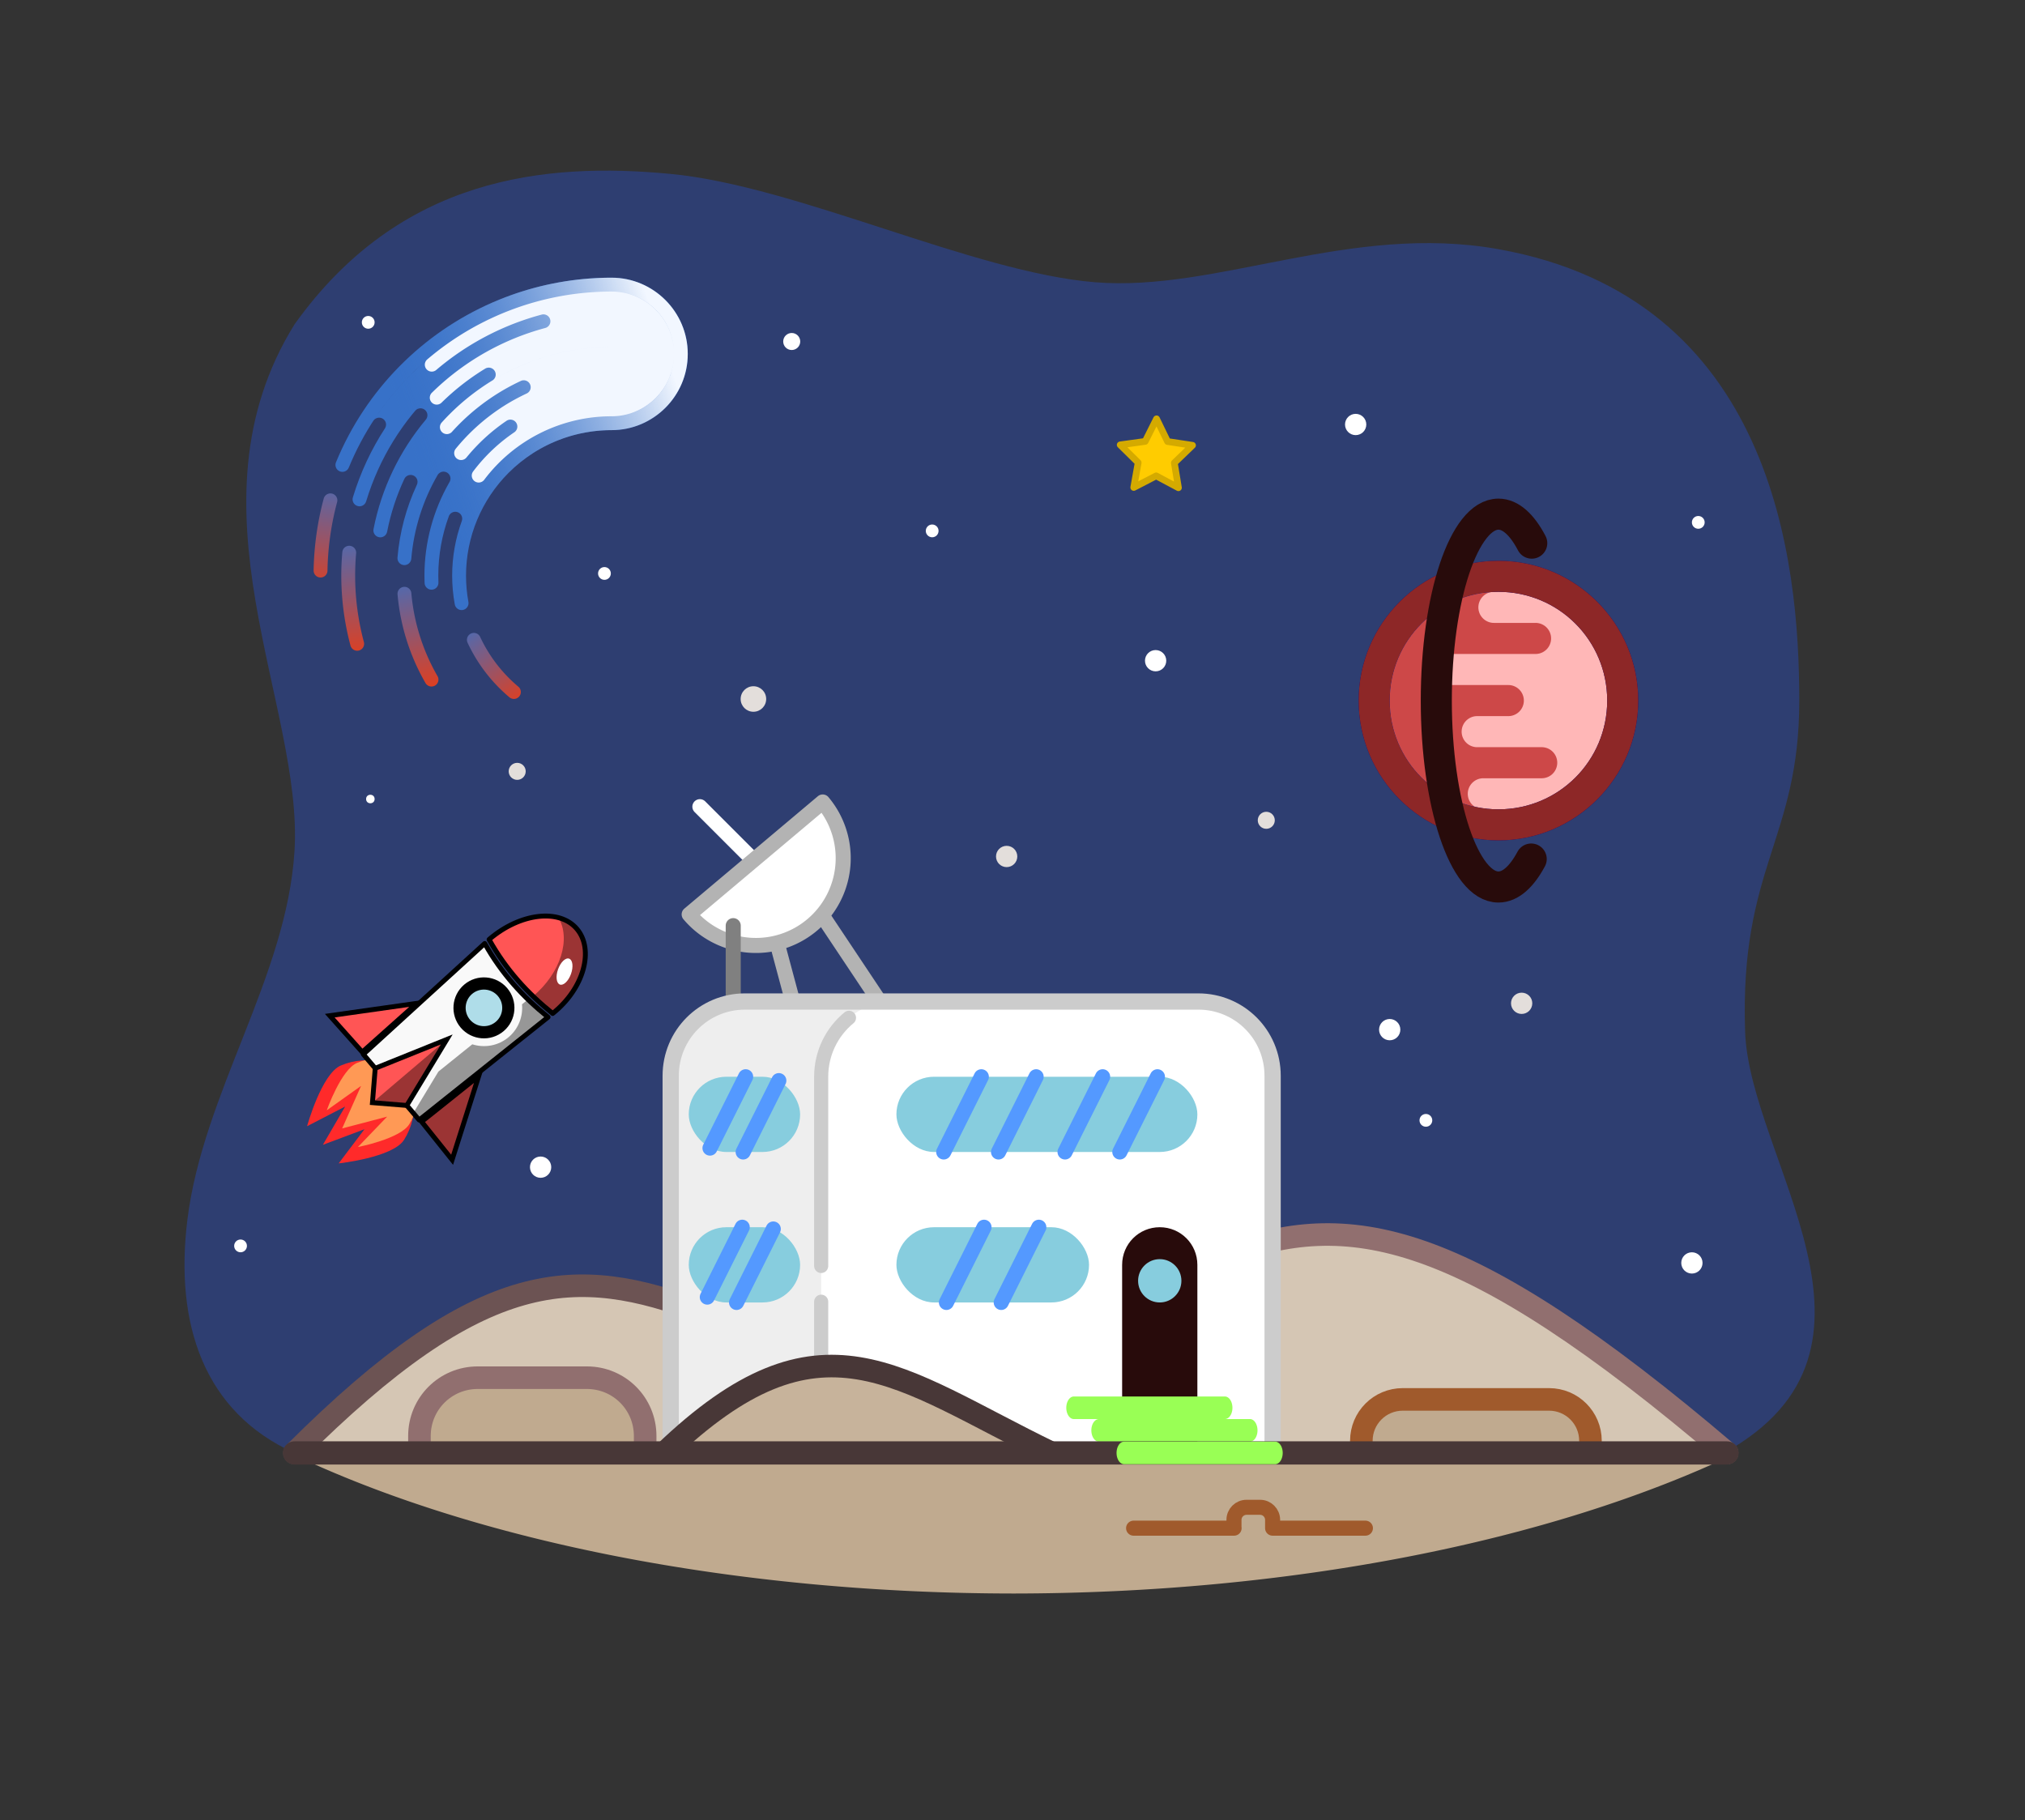 <?xml version="1.0" encoding="UTF-8" standalone="no"?>
<!-- Created with Inkscape (http://www.inkscape.org/) -->

<svg
   xmlns:dc="http://purl.org/dc/elements/1.1/"
   xmlns:cc="http://creativecommons.org/ns#"
   xmlns:rdf="http://www.w3.org/1999/02/22-rdf-syntax-ns#"
   xmlns:svg="http://www.w3.org/2000/svg"
   xmlns="http://www.w3.org/2000/svg"
   xmlns:xlink="http://www.w3.org/1999/xlink"
   xmlns:sodipodi="http://sodipodi.sourceforge.net/DTD/sodipodi-0.dtd"
   xmlns:inkscape="http://www.inkscape.org/namespaces/inkscape"
   width="379.79mm"
   height="341.413mm"
   viewBox="0 0 1345.714 1209.73"
   id="svg2"
   version="1.1"
   inkscape:version="0.91 r13725"
   sodipodi:docname="watching the space.svg">
  <rect x="0" y="0" width="1345.714" height="1209.73" fill="#333333" stroke="none"/>
  <defs
     id="defs4">
    <linearGradient
       inkscape:collect="always"
       id="linearGradient8905">
      <stop
         style="stop-color:#f2f7ff;stop-opacity:1"
         offset="0"
         id="stop8907" />
      <stop
         style="stop-color:#3771c8;stop-opacity:0;"
         offset="1"
         id="stop8909" />
    </linearGradient>
    <linearGradient
       inkscape:collect="always"
       id="linearGradient8863">
      <stop
         style="stop-color:#3771c8;stop-opacity:1;"
         offset="0"
         id="stop8865" />
      <stop
         style="stop-color:#f5380a;stop-opacity:1"
         offset="1"
         id="stop8867" />
    </linearGradient>
    <linearGradient
       inkscape:collect="always"
       xlink:href="#linearGradient8863"
       id="linearGradient8869"
       x1="-472.784"
       y1="-70.11"
       x2="-539.362"
       y2="-61.61"
       gradientUnits="userSpaceOnUse" />
    <linearGradient
       inkscape:collect="always"
       xlink:href="#linearGradient8863"
       id="linearGradient8885"
       x1="-498.16"
       y1="-75.519"
       x2="-568.232"
       y2="-82.519"
       gradientUnits="userSpaceOnUse" />
    <linearGradient
       inkscape:collect="always"
       xlink:href="#linearGradient8863"
       id="linearGradient8893"
       x1="-518.467"
       y1="-99.771"
       x2="-582.45"
       y2="-114.271"
       gradientUnits="userSpaceOnUse" />
    <linearGradient
       inkscape:collect="always"
       xlink:href="#linearGradient8863"
       id="linearGradient8901"
       x1="-542.617"
       y1="-127.368"
       x2="-585.455"
       y2="-159.868"
       gradientUnits="userSpaceOnUse" />
    <linearGradient
       inkscape:collect="always"
       xlink:href="#linearGradient8905"
       id="linearGradient8911"
       x1="220.554"
       y1="419.505"
       x2="103.238"
       y2="459.103"
       gradientUnits="userSpaceOnUse" />
  </defs>
  <sodipodi:namedview
     id="base"
     pagecolor="#ffffff"
     bordercolor="#666666"
     borderopacity="1.0"
     inkscape:pageopacity="0.0"
     inkscape:pageshadow="2"
     inkscape:zoom="0.35355339"
     inkscape:cx="303.22383"
     inkscape:cy="777.76249"
     inkscape:document-units="px"
     inkscape:current-layer="layer2"
     showgrid="false"
     inkscape:snap-smooth-nodes="false"
     inkscape:object-nodes="false"
     inkscape:snap-intersection-paths="false"
     inkscape:object-paths="false"
     inkscape:window-width="1366"
     inkscape:window-height="712"
     inkscape:window-x="0"
     inkscape:window-y="0"
     inkscape:window-maximized="1"
     inkscape:snap-midpoints="false"
     fit-margin-top="0"
     fit-margin-left="0"
     fit-margin-right="0"
     fit-margin-bottom="0">
    <inkscape:grid
       type="xygrid"
       id="grid4172"
       enabled="true"
       visible="true"
       spacingx="50"
       spacingy="50"
       originx="145.714"
       originy="144.151" />
  </sodipodi:namedview>
  <g
     inkscape:groupmode="layer"
     id="layer2"
     inkscape:label="sky"
     style="display:inline"
     transform="translate(145.714,321.485)">
    <path
       style="fill:#2e3e71;fill-opacity:1;fill-rule:evenodd;stroke:none;stroke-width:1px;stroke-linecap:butt;stroke-linejoin:miter;stroke-opacity:1"
       d="M 50,644.094 C -10.048,617.11 -29.723,558.702 -21.213,489.349 -10.845,404.855 44.796,327.933 50,244.094 c 6,-96.667 -75.017,-229.115 0,-350 70,-98 166,-108 250,-100 84,8 201.019,65.394 282,72 80.981,6.606 169.56,-39.595 268,-22 182.639,32.645 200,207.508 200,300 0,92.492 -39.694,110.575 -36,220 2.854,84.545 111.142,210.799 -14,280 -125.142,69.201 -626.504,145.373 -950,0 z"
       id="path4385"
       inkscape:connector-curvature="0"
       sodipodi:nodetypes="sssczzszszs" />
    <circle
       style="color:#000000;clip-rule:nonzero;display:inline;overflow:visible;visibility:visible;opacity:1;isolation:auto;mix-blend-mode:normal;color-interpolation:sRGB;color-interpolation-filters:linearRGB;solid-color:#000000;solid-opacity:1;fill:#e3dedb;fill-opacity:1;fill-rule:nonzero;stroke:none;stroke-width:7.516;stroke-linecap:round;stroke-linejoin:round;stroke-miterlimit:4;stroke-dasharray:none;stroke-dashoffset:0;stroke-opacity:1;paint-order:normal;color-rendering:auto;image-rendering:auto;shape-rendering:auto;text-rendering:auto;enable-background:accumulate"
       id="path4502"
       cx="695.793"
       cy="223.664"
       r="5.657" />
    <circle
       style="color:#000000;clip-rule:nonzero;display:inline;overflow:visible;visibility:visible;opacity:1;isolation:auto;mix-blend-mode:normal;color-interpolation:sRGB;color-interpolation-filters:linearRGB;solid-color:#000000;solid-opacity:1;fill:#e3dedb;fill-opacity:1;fill-rule:nonzero;stroke:none;stroke-width:7.516;stroke-linecap:round;stroke-linejoin:round;stroke-miterlimit:4;stroke-dasharray:none;stroke-dashoffset:0;stroke-opacity:1;paint-order:normal;color-rendering:auto;image-rendering:auto;shape-rendering:auto;text-rendering:auto;enable-background:accumulate"
       id="path4504"
       cx="354.968"
       cy="143.054"
       r="8.485" />
    <circle
       style="color:#000000;clip-rule:nonzero;display:inline;overflow:visible;visibility:visible;opacity:1;isolation:auto;mix-blend-mode:normal;color-interpolation:sRGB;color-interpolation-filters:linearRGB;solid-color:#000000;solid-opacity:1;fill:#e3dedb;fill-opacity:1;fill-rule:nonzero;stroke:none;stroke-width:7.516;stroke-linecap:round;stroke-linejoin:round;stroke-miterlimit:4;stroke-dasharray:none;stroke-dashoffset:0;stroke-opacity:1;paint-order:normal;color-rendering:auto;image-rendering:auto;shape-rendering:auto;text-rendering:auto;enable-background:accumulate"
       id="path4506"
       cx="197.99"
       cy="191.137"
       r="5.657" />
    <circle
       style="color:#000000;clip-rule:nonzero;display:inline;overflow:visible;visibility:visible;opacity:1;isolation:auto;mix-blend-mode:normal;color-interpolation:sRGB;color-interpolation-filters:linearRGB;solid-color:#000000;solid-opacity:1;fill:#e3dedb;fill-opacity:1;fill-rule:nonzero;stroke:none;stroke-width:7.516;stroke-linecap:round;stroke-linejoin:round;stroke-miterlimit:4;stroke-dasharray:none;stroke-dashoffset:0;stroke-opacity:1;paint-order:normal;color-rendering:auto;image-rendering:auto;shape-rendering:auto;text-rendering:auto;enable-background:accumulate"
       id="path4508"
       cx="865.499"
       cy="345.286"
       r="7.071" />
    <circle
       style="color:#000000;clip-rule:nonzero;display:inline;overflow:visible;visibility:visible;opacity:1;isolation:auto;mix-blend-mode:normal;color-interpolation:sRGB;color-interpolation-filters:linearRGB;solid-color:#000000;solid-opacity:1;fill:#ffffff;fill-opacity:1;fill-rule:nonzero;stroke:none;stroke-width:7.516;stroke-linecap:round;stroke-linejoin:round;stroke-miterlimit:4;stroke-dasharray:none;stroke-dashoffset:0;stroke-opacity:1;paint-order:normal;color-rendering:auto;image-rendering:auto;shape-rendering:auto;text-rendering:auto;enable-background:accumulate"
       id="path4510"
       cx="755.19"
       cy="-39.38"
       r="7.071" />
    <circle
       style="color:#000000;clip-rule:nonzero;display:inline;overflow:visible;visibility:visible;opacity:1;isolation:auto;mix-blend-mode:normal;color-interpolation:sRGB;color-interpolation-filters:linearRGB;solid-color:#000000;solid-opacity:1;fill:#ffffff;fill-opacity:1;fill-rule:nonzero;stroke:none;stroke-width:7.516;stroke-linecap:round;stroke-linejoin:round;stroke-miterlimit:4;stroke-dasharray:none;stroke-dashoffset:0;stroke-opacity:1;paint-order:normal;color-rendering:auto;image-rendering:auto;shape-rendering:auto;text-rendering:auto;enable-background:accumulate"
       id="path4514"
       cx="213.546"
       cy="454.181"
       r="7.071" />
    <circle
       style="color:#000000;clip-rule:nonzero;display:inline;overflow:visible;visibility:visible;opacity:1;isolation:auto;mix-blend-mode:normal;color-interpolation:sRGB;color-interpolation-filters:linearRGB;solid-color:#000000;solid-opacity:1;fill:#ffffff;fill-opacity:1;fill-rule:nonzero;stroke:none;stroke-width:7.516;stroke-linecap:round;stroke-linejoin:round;stroke-miterlimit:4;stroke-dasharray:none;stroke-dashoffset:0;stroke-opacity:1;paint-order:normal;color-rendering:auto;image-rendering:auto;shape-rendering:auto;text-rendering:auto;enable-background:accumulate"
       id="path4516"
       cx="380.423"
       cy="-94.534"
       r="5.657" />
    <circle
       style="color:#000000;clip-rule:nonzero;display:inline;overflow:visible;visibility:visible;opacity:1;isolation:auto;mix-blend-mode:normal;color-interpolation:sRGB;color-interpolation-filters:linearRGB;solid-color:#000000;solid-opacity:1;fill:#ffffff;fill-opacity:1;fill-rule:nonzero;stroke:none;stroke-width:7.516;stroke-linecap:round;stroke-linejoin:round;stroke-miterlimit:4;stroke-dasharray:none;stroke-dashoffset:0;stroke-opacity:1;paint-order:normal;color-rendering:auto;image-rendering:auto;shape-rendering:auto;text-rendering:auto;enable-background:accumulate"
       id="path4518"
       cx="255.973"
       cy="59.615"
       r="4.243" />
    <circle
       style="color:#000000;clip-rule:nonzero;display:inline;overflow:visible;visibility:visible;opacity:1;isolation:auto;mix-blend-mode:normal;color-interpolation:sRGB;color-interpolation-filters:linearRGB;solid-color:#000000;solid-opacity:1;fill:#ffffff;fill-opacity:1;fill-rule:nonzero;stroke:none;stroke-width:7.516;stroke-linecap:round;stroke-linejoin:round;stroke-miterlimit:4;stroke-dasharray:none;stroke-dashoffset:0;stroke-opacity:1;paint-order:normal;color-rendering:auto;image-rendering:auto;shape-rendering:auto;text-rendering:auto;enable-background:accumulate"
       id="path4520"
       cx="622.254"
       cy="117.598"
       r="7.071" />
    <circle
       style="color:#000000;clip-rule:nonzero;display:inline;overflow:visible;visibility:visible;opacity:1;isolation:auto;mix-blend-mode:normal;color-interpolation:sRGB;color-interpolation-filters:linearRGB;solid-color:#000000;solid-opacity:1;fill:#ffffff;fill-opacity:1;fill-rule:nonzero;stroke:none;stroke-width:7.516;stroke-linecap:round;stroke-linejoin:round;stroke-miterlimit:4;stroke-dasharray:none;stroke-dashoffset:0;stroke-opacity:1;paint-order:normal;color-rendering:auto;image-rendering:auto;shape-rendering:auto;text-rendering:auto;enable-background:accumulate"
       id="path4522"
       cx="982.878"
       cy="25.674"
       r="4.243" />
    <circle
       style="color:#000000;clip-rule:nonzero;display:inline;overflow:visible;visibility:visible;opacity:1;isolation:auto;mix-blend-mode:normal;color-interpolation:sRGB;color-interpolation-filters:linearRGB;solid-color:#000000;solid-opacity:1;fill:#ffffff;fill-opacity:1;fill-rule:nonzero;stroke:none;stroke-width:7.516;stroke-linecap:round;stroke-linejoin:round;stroke-miterlimit:4;stroke-dasharray:none;stroke-dashoffset:0;stroke-opacity:1;paint-order:normal;color-rendering:auto;image-rendering:auto;shape-rendering:auto;text-rendering:auto;enable-background:accumulate"
       id="path4524"
       cx="801.859"
       cy="423.068"
       r="4.243" />
    <circle
       style="color:#000000;clip-rule:nonzero;display:inline;overflow:visible;visibility:visible;opacity:1;isolation:auto;mix-blend-mode:normal;color-interpolation:sRGB;color-interpolation-filters:linearRGB;solid-color:#000000;solid-opacity:1;fill:#ffffff;fill-opacity:1;fill-rule:nonzero;stroke:none;stroke-width:7.516;stroke-linecap:round;stroke-linejoin:round;stroke-miterlimit:4;stroke-dasharray:none;stroke-dashoffset:0;stroke-opacity:1;paint-order:normal;color-rendering:auto;image-rendering:auto;shape-rendering:auto;text-rendering:auto;enable-background:accumulate"
       id="path4526"
       cx="978.636"
       cy="517.82"
       r="7.071" />
    <circle
       style="color:#000000;clip-rule:nonzero;display:inline;overflow:visible;visibility:visible;opacity:1;isolation:auto;mix-blend-mode:normal;color-interpolation:sRGB;color-interpolation-filters:linearRGB;solid-color:#000000;solid-opacity:1;fill:#ffffff;fill-opacity:1;fill-rule:nonzero;stroke:none;stroke-width:7.516;stroke-linecap:round;stroke-linejoin:round;stroke-miterlimit:4;stroke-dasharray:none;stroke-dashoffset:0;stroke-opacity:1;paint-order:normal;color-rendering:auto;image-rendering:auto;shape-rendering:auto;text-rendering:auto;enable-background:accumulate"
       id="path4528"
       cx="14.142"
       cy="506.507"
       r="4.243" />
    <circle
       style="color:#000000;clip-rule:nonzero;display:inline;overflow:visible;visibility:visible;opacity:1;isolation:auto;mix-blend-mode:normal;color-interpolation:sRGB;color-interpolation-filters:linearRGB;solid-color:#000000;solid-opacity:1;fill:#ffffff;fill-opacity:1;fill-rule:nonzero;stroke:none;stroke-width:7.516;stroke-linecap:round;stroke-linejoin:round;stroke-miterlimit:4;stroke-dasharray:none;stroke-dashoffset:0;stroke-opacity:1;paint-order:normal;color-rendering:auto;image-rendering:auto;shape-rendering:auto;text-rendering:auto;enable-background:accumulate"
       id="path4530"
       cx="100.409"
       cy="209.522"
       r="2.828" />
    <circle
       style="color:#000000;clip-rule:nonzero;display:inline;overflow:visible;visibility:visible;opacity:1;isolation:auto;mix-blend-mode:normal;color-interpolation:sRGB;color-interpolation-filters:linearRGB;solid-color:#000000;solid-opacity:1;fill:#ffffff;fill-opacity:1;fill-rule:nonzero;stroke:none;stroke-width:7.516;stroke-linecap:round;stroke-linejoin:round;stroke-miterlimit:4;stroke-dasharray:none;stroke-dashoffset:0;stroke-opacity:1;paint-order:normal;color-rendering:auto;image-rendering:auto;shape-rendering:auto;text-rendering:auto;enable-background:accumulate"
       id="path4532"
       cx="98.995"
       cy="-107.262"
       r="4.243" />
    <circle
       style="color:#000000;clip-rule:nonzero;display:inline;overflow:visible;visibility:visible;opacity:1;isolation:auto;mix-blend-mode:normal;color-interpolation:sRGB;color-interpolation-filters:linearRGB;solid-color:#000000;solid-opacity:1;fill:#ffffff;fill-opacity:1;fill-rule:nonzero;stroke:none;stroke-width:7.516;stroke-linecap:round;stroke-linejoin:round;stroke-miterlimit:4;stroke-dasharray:none;stroke-dashoffset:0;stroke-opacity:1;paint-order:normal;color-rendering:auto;image-rendering:auto;shape-rendering:auto;text-rendering:auto;enable-background:accumulate"
       id="path4534"
       cx="473.762"
       cy="31.331"
       r="4.243" />
    <circle
       r="7.071"
       cy="362.787"
       cx="777.817"
       id="circle4595"
       style="color:#000000;clip-rule:nonzero;display:inline;overflow:visible;visibility:visible;opacity:1;isolation:auto;mix-blend-mode:normal;color-interpolation:sRGB;color-interpolation-filters:linearRGB;solid-color:#000000;solid-opacity:1;fill:#ffffff;fill-opacity:1;fill-rule:nonzero;stroke:none;stroke-width:7.516;stroke-linecap:round;stroke-linejoin:round;stroke-miterlimit:4;stroke-dasharray:none;stroke-dashoffset:0;stroke-opacity:1;paint-order:normal;color-rendering:auto;image-rendering:auto;shape-rendering:auto;text-rendering:auto;enable-background:accumulate" />
    <circle
       r="7.071"
       cy="247.706"
       cx="523.259"
       id="circle4597"
       style="color:#000000;clip-rule:nonzero;display:inline;overflow:visible;visibility:visible;opacity:1;isolation:auto;mix-blend-mode:normal;color-interpolation:sRGB;color-interpolation-filters:linearRGB;solid-color:#000000;solid-opacity:1;fill:#e3dedb;fill-opacity:1;fill-rule:nonzero;stroke:none;stroke-width:7.516;stroke-linecap:round;stroke-linejoin:round;stroke-miterlimit:4;stroke-dasharray:none;stroke-dashoffset:0;stroke-opacity:1;paint-order:normal;color-rendering:auto;image-rendering:auto;shape-rendering:auto;text-rendering:auto;enable-background:accumulate" />
  </g>
  <g
     inkscape:label="cometa"
     inkscape:groupmode="layer"
     id="layer1"
     transform="translate(145.714,13.217)"
     style="display:inline"
     sodipodi:insensitive="true">
    <circle
       style="color:#000000;clip-rule:nonzero;display:inline;overflow:visible;visibility:visible;opacity:1;isolation:auto;mix-blend-mode:normal;color-interpolation:sRGB;color-interpolation-filters:linearRGB;solid-color:#000000;solid-opacity:1;fill:#30499b;fill-opacity:1;fill-rule:nonzero;stroke:none;stroke-width:40;stroke-linecap:round;stroke-linejoin:round;stroke-miterlimit:4;stroke-dasharray:none;stroke-dashoffset:0;stroke-opacity:1;paint-order:normal;color-rendering:auto;image-rendering:auto;shape-rendering:auto;text-rendering:auto;enable-background:accumulate"
       id="path4138"
       cx="-562.857"
       cy="383.791"
       r="45.714" />
    <circle
       r="45.714"
       cy="486.648"
       cx="-562.857"
       id="circle4140"
       style="color:#000000;clip-rule:nonzero;display:inline;overflow:visible;visibility:visible;opacity:1;isolation:auto;mix-blend-mode:normal;color-interpolation:sRGB;color-interpolation-filters:linearRGB;solid-color:#000000;solid-opacity:1;fill:#4cb2d4;fill-opacity:1;fill-rule:nonzero;stroke:none;stroke-width:40;stroke-linecap:round;stroke-linejoin:round;stroke-miterlimit:4;stroke-dasharray:none;stroke-dashoffset:0;stroke-opacity:1;paint-order:normal;color-rendering:auto;image-rendering:auto;shape-rendering:auto;text-rendering:auto;enable-background:accumulate" />
    <circle
       style="color:#000000;clip-rule:nonzero;display:inline;overflow:visible;visibility:visible;opacity:1;isolation:auto;mix-blend-mode:normal;color-interpolation:sRGB;color-interpolation-filters:linearRGB;solid-color:#000000;solid-opacity:1;fill:#56b949;fill-opacity:1;fill-rule:nonzero;stroke:none;stroke-width:40;stroke-linecap:round;stroke-linejoin:round;stroke-miterlimit:4;stroke-dasharray:none;stroke-dashoffset:0;stroke-opacity:1;paint-order:normal;color-rendering:auto;image-rendering:auto;shape-rendering:auto;text-rendering:auto;enable-background:accumulate"
       id="circle4142"
       cx="-562.857"
       cy="595.219"
       r="45.714" />
    <g
       id="g8913"
       transform="matrix(1.458,0,0,1.458,-25.794,-393.767)">
      <path
         id="path4241"
         d="m 231.225,422.33 c 0,19.15 -15.592,34.741 -34.741,34.741 l 0,-10e-4 -0.001,0 0.001,0.002 c -0.35,0 -0.699,0.004 -1.048,0.009 -0.101,0.002 -0.202,0.004 -0.303,0.006 -0.309,0.006 -0.619,0.014 -0.928,0.025 -0.042,10e-4 -0.084,0.002 -0.126,0.004 -0.355,0.013 -0.71,0.029 -1.065,0.048 -0.083,0.004 -0.166,0.009 -0.249,0.014 -0.29,0.016 -0.58,0.035 -0.869,0.054 -0.075,0.005 -0.151,0.01 -0.227,0.015 -0.351,0.026 -0.702,0.054 -1.053,0.085 -0.061,0.005 -0.122,0.011 -0.184,0.017 -0.313,0.029 -0.626,0.06 -0.939,0.093 -0.062,0.007 -0.123,0.013 -0.185,0.02 -0.362,0.039 -0.723,0.081 -1.083,0.126 -0.029,0.004 -0.058,0.008 -0.088,0.012 -0.324,0.041 -0.647,0.085 -0.97,0.131 -0.081,0.011 -0.162,0.023 -0.244,0.035 -0.709,0.103 -1.417,0.218 -2.122,0.344 -0.067,0.012 -0.134,0.024 -0.201,0.036 -0.72,0.131 -1.437,0.274 -2.151,0.429 -0.049,0.011 -0.097,0.021 -0.146,0.032 -0.349,0.076 -0.698,0.155 -1.046,0.237 -0.006,0.002 -0.013,0.003 -0.019,0.004 -0.002,0 -0.005,10e-4 -0.007,0.002 -0.365,0.086 -0.729,0.176 -1.093,0.268 -0.045,0.011 -0.089,0.023 -0.134,0.035 -0.319,0.082 -0.638,0.166 -0.957,0.253 -0.046,0.013 -0.092,0.025 -0.138,0.037 -0.352,0.097 -0.704,0.196 -1.055,0.299 -0.039,0.011 -0.078,0.023 -0.116,0.035 -0.316,0.093 -0.632,0.189 -0.947,0.287 -0.056,0.017 -0.112,0.035 -0.168,0.052 -0.348,0.109 -0.696,0.221 -1.042,0.336 -0.004,10e-4 -0.007,0.002 -0.011,0.003 -0.012,0.004 -0.023,0.008 -0.035,0.012 -0.331,0.11 -0.661,0.224 -0.991,0.339 -0.056,0.019 -0.111,0.039 -0.166,0.059 -0.692,0.244 -1.379,0.5 -2.063,0.768 -0.049,0.019 -0.099,0.039 -0.148,0.058 -0.34,0.134 -0.679,0.27 -1.017,0.41 -0.34,0.141 -0.679,0.285 -1.017,0.431 -0.055,0.024 -0.11,0.048 -0.165,0.072 -0.308,0.134 -0.615,0.271 -0.921,0.41 -0.028,0.013 -0.056,0.025 -0.084,0.038 -0.33,0.15 -0.658,0.304 -0.986,0.46 -0.056,0.027 -0.112,0.054 -0.169,0.081 -0.297,0.142 -0.593,0.286 -0.887,0.433 -0.033,0.017 -0.067,0.033 -0.1,0.049 -0.328,0.164 -0.655,0.331 -0.981,0.501 -0.043,0.022 -0.086,0.045 -0.129,0.068 -0.297,0.155 -0.593,0.313 -0.887,0.473 -0.038,0.021 -0.076,0.041 -0.114,0.062 -0.328,0.179 -0.654,0.36 -0.979,0.545 -0.019,0.011 -0.039,0.022 -0.058,0.033 -0.305,0.173 -0.608,0.35 -0.91,0.528 -0.043,0.025 -0.085,0.05 -0.128,0.075 -0.323,0.192 -0.645,0.386 -0.965,0.583 -0.312,0.192 -0.621,0.388 -0.93,0.585 -4.002,2.56 -7.747,5.56 -11.159,8.972 -12.439,12.439 -19.426,29.307 -19.426,46.898 0,4.001 0.362,7.994 1.082,11.93 0.344,1.729 -0.795,3.405 -2.53,3.723 -1.735,0.317 -3.393,-0.847 -3.684,-2.586 -0.788,-4.311 -1.185,-8.684 -1.185,-13.067 0,-8.574 1.517,-16.991 4.401,-24.895 -0.019,0.052 -0.039,0.105 -0.058,0.157 0.013,-0.036 0.025,-0.071 0.038,-0.107 0.139,-0.365 0.209,-0.753 0.206,-1.143 -0.014,-1.519 -1.108,-2.813 -2.603,-3.08 -1.495,-0.267 -2.969,0.569 -3.508,1.989 -3.139,8.596 -4.792,17.751 -4.792,27.079 0,1.027 0.02,2.054 0.06,3.081 0.096,1.761 -1.269,3.259 -3.031,3.328 -1.762,0.069 -3.239,-1.319 -3.281,-3.082 -0.043,-1.109 -0.065,-2.218 -0.065,-3.327 0,-15.005 3.957,-29.604 11.29,-42.401 -0.013,0.023 -0.027,0.046 -0.041,0.07 0.058,-0.102 0.116,-0.204 0.174,-0.306 0.309,-0.519 0.464,-1.116 0.444,-1.719 -0.047,-1.406 -1.019,-2.611 -2.382,-2.956 -1.364,-0.345 -2.791,0.254 -3.501,1.468 -6.692,11.573 -10.828,24.57 -11.975,38.115 -0.125,1.756 -1.663,3.071 -3.417,2.923 -1.755,-0.149 -3.049,-1.703 -2.877,-3.456 0.974,-11.499 3.963,-22.63 8.735,-32.922 0.03,-0.065 0.059,-0.129 0.089,-0.193 0.216,-0.447 0.324,-0.94 0.314,-1.437 -0.031,-1.462 -1.062,-2.711 -2.491,-3.019 -1.429,-0.309 -2.883,0.404 -3.515,1.722 -3.56,7.618 -6.209,15.689 -7.85,24.054 -0.313,1.735 -1.986,2.878 -3.716,2.539 -1.73,-0.339 -2.848,-2.03 -2.482,-3.754 3.617,-18.446 11.854,-35.55 23.796,-49.782 0.465,-0.539 0.734,-1.219 0.764,-1.93 0.058,-1.359 -0.762,-2.602 -2.033,-3.086 -1.272,-0.484 -2.71,-0.099 -3.57,0.955 2.177,-2.594 4.473,-5.102 6.887,-7.515 0.256,-0.256 0.514,-0.51 0.773,-0.764 0.01,-0.01 0.019,-0.02 0.029,-0.03 0.019,-0.018 0.038,-0.036 0.056,-0.054 0.117,-0.114 0.234,-0.227 0.351,-0.341 0.18,-0.174 0.359,-0.349 0.54,-0.522 0.124,-0.119 0.249,-0.238 0.374,-0.356 0.169,-0.161 0.338,-0.321 0.508,-0.48 0.132,-0.124 0.265,-0.248 0.398,-0.372 0.174,-0.162 0.349,-0.324 0.525,-0.485 0.124,-0.114 0.248,-0.228 0.373,-0.342 0.192,-0.175 0.386,-0.35 0.579,-0.524 0.11,-0.099 0.219,-0.198 0.33,-0.297 0.29,-0.259 0.581,-0.515 0.873,-0.771 0.001,-0.001 0.002,-0.002 0.004,-0.003 0.115,-0.101 0.231,-0.2 0.346,-0.3 0.195,-0.169 0.39,-0.338 0.587,-0.506 0.131,-0.112 0.263,-0.224 0.395,-0.335 0.175,-0.148 0.35,-0.296 0.526,-0.444 0.145,-0.122 0.291,-0.243 0.437,-0.364 0.167,-0.139 0.335,-0.277 0.503,-0.415 0.148,-0.121 0.296,-0.243 0.444,-0.363 0.171,-0.139 0.343,-0.277 0.515,-0.415 0.14,-0.112 0.28,-0.225 0.42,-0.337 0.207,-0.165 0.416,-0.329 0.624,-0.492 0.111,-0.087 0.222,-0.175 0.333,-0.262 0.019,-0.015 0.038,-0.029 0.057,-0.043 0.287,-0.223 0.574,-0.445 0.863,-0.665 0.138,-0.105 0.277,-0.21 0.416,-0.314 0.181,-0.137 0.361,-0.273 0.543,-0.408 0.152,-0.113 0.304,-0.226 0.457,-0.339 0.174,-0.129 0.348,-0.257 0.523,-0.385 0.158,-0.115 0.316,-0.23 0.475,-0.345 0.165,-0.12 0.331,-0.239 0.497,-0.357 0.16,-0.115 0.321,-0.229 0.482,-0.343 0.173,-0.123 0.348,-0.244 0.522,-0.366 0.158,-0.111 0.316,-0.222 0.475,-0.332 0.263,-0.182 0.526,-0.362 0.79,-0.541 0.052,-0.035 0.104,-0.071 0.156,-0.107 0.11,-0.074 0.221,-0.148 0.331,-0.222 0.22,-0.148 0.439,-0.295 0.66,-0.441 0.164,-0.108 0.328,-0.215 0.492,-0.323 0.166,-0.109 0.331,-0.217 0.497,-0.325 0.172,-0.112 0.345,-0.223 0.518,-0.333 0.172,-0.11 0.344,-0.22 0.516,-0.329 0.168,-0.106 0.336,-0.213 0.505,-0.318 0.169,-0.106 0.339,-0.211 0.508,-0.316 0.171,-0.106 0.342,-0.212 0.513,-0.317 0.183,-0.112 0.367,-0.223 0.551,-0.334 0.159,-0.096 0.318,-0.193 0.478,-0.289 10e-4,-10e-4 0.003,-0.002 0.004,-0.002 0.323,-0.193 0.647,-0.385 0.972,-0.575 0.167,-0.097 0.334,-0.193 0.501,-0.29 0.172,-0.099 0.343,-0.199 0.515,-0.297 0.18,-0.103 0.36,-0.204 0.541,-0.306 0.175,-0.099 0.35,-0.198 0.526,-0.296 0.176,-0.098 0.353,-0.196 0.53,-0.294 0.173,-0.095 0.346,-0.19 0.519,-0.284 0.174,-0.095 0.349,-0.19 0.523,-0.283 0.197,-0.106 0.395,-0.211 0.593,-0.316 0.155,-0.082 0.309,-0.164 0.464,-0.246 0.208,-0.109 0.416,-0.217 0.625,-0.324 0.335,-0.173 0.671,-0.345 1.008,-0.515 0.14,-0.071 0.28,-0.142 0.42,-0.212 0.179,-0.089 0.359,-0.177 0.538,-0.266 0.191,-0.094 0.383,-0.189 0.574,-0.282 0.152,-0.074 0.304,-0.147 0.456,-0.22 0.215,-0.103 0.429,-0.206 0.644,-0.308 0.149,-0.07 0.298,-0.141 0.447,-0.211 0.066,-0.031 0.133,-0.063 0.199,-0.094 0.002,-10e-4 0.003,-0.002 0.005,-0.002 0.122,-0.057 0.244,-0.112 0.365,-0.168 0.212,-0.098 0.423,-0.195 0.635,-0.292 0.17,-0.077 0.339,-0.153 0.509,-0.229 0.238,-0.107 0.475,-0.213 0.714,-0.318 0.148,-0.065 0.297,-0.13 0.446,-0.195 0.245,-0.107 0.489,-0.213 0.735,-0.318 0.161,-0.069 0.323,-0.137 0.484,-0.205 0.239,-0.101 0.478,-0.201 0.718,-0.301 0.158,-0.066 0.317,-0.131 0.476,-0.196 0.243,-0.099 0.485,-0.198 0.729,-0.296 0.153,-0.062 0.307,-0.123 0.461,-0.184 0.255,-0.101 0.511,-0.202 0.767,-0.301 0.146,-0.057 0.293,-0.113 0.439,-0.17 0.258,-0.099 0.517,-0.198 0.776,-0.295 0.138,-0.052 0.276,-0.103 0.415,-0.154 0.282,-0.105 0.565,-0.209 0.849,-0.312 0.109,-0.039 0.217,-0.078 0.326,-0.117 0.305,-0.11 0.61,-0.218 0.916,-0.325 0.1,-0.035 0.201,-0.07 0.301,-0.105 0.305,-0.106 0.611,-0.211 0.918,-0.314 0.109,-0.037 0.218,-0.073 0.328,-0.11 0.308,-0.103 0.616,-0.205 0.925,-0.305 0.096,-0.031 0.192,-0.062 0.287,-0.093 0.33,-0.106 0.661,-0.211 0.992,-0.315 0.07,-0.022 0.139,-0.043 0.209,-0.065 0.343,-0.107 0.687,-0.212 1.031,-0.315 0.079,-0.024 0.157,-0.047 0.236,-0.07 0.33,-0.098 0.66,-0.195 0.99,-0.29 0.097,-0.028 0.193,-0.056 0.29,-0.083 0.321,-0.092 0.643,-0.182 0.965,-0.271 0.094,-0.026 0.188,-0.052 0.282,-0.078 0.336,-0.092 0.672,-0.182 1.009,-0.271 0.036,-0.009 0.071,-0.019 0.107,-0.029 -0.172,0.045 -0.345,0.09 -0.517,0.136 0.072,-0.019 0.144,-0.041 0.214,-0.066 -38.442,10.214 -69.863,39.644 -81.805,79.052 -0.487,1.693 -2.265,2.659 -3.951,2.149 -1.686,-0.511 -2.628,-2.302 -2.094,-3.98 3.44,-11.352 8.417,-21.921 14.662,-31.506 0.282,-0.47 0.437,-1.005 0.45,-1.553 0.029,-1.419 -0.892,-2.683 -2.252,-3.09 -1.359,-0.407 -2.823,0.142 -3.579,1.343 4.891,-7.532 10.589,-14.59 17.036,-21.038 2.43,-2.43 4.949,-4.752 7.545,-6.966 0.026,-0.024 0.052,-0.047 0.079,-0.07 0.061,-0.052 0.122,-0.103 0.183,-0.154 0.163,-0.139 0.328,-0.276 0.492,-0.414 0.219,-0.184 0.439,-0.368 0.659,-0.55 0.174,-0.144 0.348,-0.287 0.522,-0.43 0.203,-0.166 0.406,-0.332 0.609,-0.497 0.185,-0.15 0.37,-0.298 0.556,-0.447 0.215,-0.172 0.429,-0.343 0.645,-0.513 0.16,-0.126 0.32,-0.252 0.48,-0.378 0.247,-0.193 0.494,-0.385 0.742,-0.576 0.143,-0.11 0.285,-0.22 0.428,-0.329 0.258,-0.197 0.517,-0.393 0.776,-0.588 0.14,-0.105 0.28,-0.211 0.421,-0.316 0.267,-0.199 0.536,-0.397 0.804,-0.595 0.129,-0.095 0.258,-0.19 0.387,-0.284 0.308,-0.224 0.617,-0.447 0.927,-0.668 0.089,-0.064 0.179,-0.128 0.268,-0.192 0.369,-0.262 0.74,-0.523 1.111,-0.781 0.034,-0.024 0.068,-0.048 0.102,-0.071 2.094,-1.453 4.228,-2.841 6.397,-4.164 0.433,-0.264 0.867,-0.525 1.303,-0.784 0.002,-0.001 0.004,-0.003 0.006,-0.004 0.005,-0.003 0.009,-0.005 0.014,-0.008 0.431,-0.256 0.864,-0.51 1.298,-0.76 0.002,-10e-4 0.004,-0.003 0.006,-0.004 0.003,-0.002 0.006,-0.004 0.009,-0.005 0.434,-0.251 0.87,-0.499 1.307,-0.745 0.003,-0.002 0.006,-0.004 0.01,-0.005 0.004,-0.002 0.008,-0.004 0.012,-0.007 0.436,-0.245 0.873,-0.488 1.311,-0.727 0.004,-0.002 0.008,-0.004 0.011,-0.006 0.003,-0.002 0.007,-0.004 0.01,-0.005 0.443,-0.242 0.887,-0.482 1.333,-0.719 3.025,-1.609 6.11,-3.096 9.248,-4.457 -0.084,0.036 -0.169,0.072 -0.253,0.108 -0.043,0.018 -0.087,0.035 -0.131,0.052 l -4.9e-4,0 c -30.127,13.195 -54.77,37.67 -67.803,69.324 -0.647,1.64 -2.511,2.433 -4.141,1.762 -1.63,-0.671 -2.395,-2.546 -1.7,-4.166 13.676,-33.214 39.564,-58.902 71.198,-72.737 0.017,-0.008 0.034,-0.016 0.051,-0.023 0.043,-0.019 0.085,-0.036 0.128,-0.055 1.017,-0.443 2.04,-0.874 3.069,-1.292 0.022,-0.009 0.044,-0.018 0.067,-0.027 13.806,-5.607 28.638,-8.983 43.978,-9.781 0.057,-0.003 0.114,-0.006 0.171,-0.009 0.554,-0.028 1.109,-0.054 1.664,-0.075 0.546,-0.021 1.093,-0.039 1.64,-0.053 0.11,-0.003 0.22,-0.005 0.33,-0.008 0.428,-0.01 0.856,-0.019 1.285,-0.025 0.14,-0.002 0.28,-0.004 0.42,-0.006 0.526,-0.006 1.052,-0.01 1.578,-0.01 19.15,0 34.741,15.592 34.741,34.741 z m -6.326,0.732 c -0.353,13.862 -10.703,25.305 -24.085,27.363 13.435,-2.041 23.736,-13.431 24.085,-27.363 z m 0,-1.464 c -0.38,-15.152 -12.531,-27.303 -27.683,-27.683 15.082,0.384 27.299,12.602 27.683,27.683 z m -95.465,60.101 c -0.283,0.455 -0.561,0.913 -0.835,1.374 0.274,-0.461 0.552,-0.919 0.835,-1.374 z"
         style="color:#000000;font-style:normal;font-variant:normal;font-weight:normal;font-stretch:normal;font-size:medium;line-height:normal;font-family:sans-serif;text-indent:0;text-align:start;text-decoration:none;text-decoration-line:none;text-decoration-style:solid;text-decoration-color:#000000;letter-spacing:normal;word-spacing:normal;text-transform:none;direction:ltr;block-progression:tb;writing-mode:lr-tb;baseline-shift:baseline;text-anchor:start;white-space:normal;clip-rule:nonzero;display:inline;overflow:visible;visibility:visible;opacity:1;isolation:auto;mix-blend-mode:normal;color-interpolation:sRGB;color-interpolation-filters:linearRGB;solid-color:#000000;solid-opacity:1;fill:#3771c8;fill-opacity:1;fill-rule:nonzero;stroke:none;stroke-width:50;stroke-linecap:round;stroke-linejoin:round;stroke-miterlimit:4;stroke-dasharray:none;stroke-dashoffset:0;stroke-opacity:1;paint-order:normal;color-rendering:auto;image-rendering:auto;shape-rendering:auto;text-rendering:auto;enable-background:accumulate"
         inkscape:connector-curvature="0" />
      <path
         inkscape:connector-curvature="0"
         style="color:#000000;font-style:normal;font-variant:normal;font-weight:normal;font-stretch:normal;font-size:medium;line-height:normal;font-family:sans-serif;text-indent:0;text-align:start;text-decoration:none;text-decoration-line:none;text-decoration-style:solid;text-decoration-color:#000000;letter-spacing:normal;word-spacing:normal;text-transform:none;direction:ltr;block-progression:tb;writing-mode:lr-tb;baseline-shift:baseline;text-anchor:start;white-space:normal;clip-rule:nonzero;display:inline;overflow:visible;visibility:visible;opacity:1;isolation:auto;mix-blend-mode:normal;color-interpolation:sRGB;color-interpolation-filters:linearRGB;solid-color:#000000;solid-opacity:1;fill:url(#linearGradient8911);fill-opacity:1;fill-rule:nonzero;stroke:none;stroke-width:50;stroke-linecap:round;stroke-linejoin:round;stroke-miterlimit:4;stroke-dasharray:none;stroke-dashoffset:0;stroke-opacity:1;paint-order:normal;color-rendering:auto;image-rendering:auto;shape-rendering:auto;text-rendering:auto;enable-background:accumulate"
         d="m 231.225,422.33 c 0,19.15 -15.592,34.741 -34.741,34.741 l 0,-10e-4 -0.001,0 0.001,0.002 c -0.35,0 -0.699,0.004 -1.048,0.009 -0.101,0.002 -0.202,0.004 -0.303,0.006 -0.309,0.006 -0.619,0.014 -0.928,0.025 -0.042,10e-4 -0.084,0.002 -0.126,0.004 -0.355,0.013 -0.71,0.029 -1.065,0.048 -0.083,0.004 -0.166,0.009 -0.249,0.014 -0.29,0.016 -0.58,0.035 -0.869,0.054 -0.075,0.005 -0.151,0.01 -0.227,0.015 -0.351,0.026 -0.702,0.054 -1.053,0.085 -0.061,0.005 -0.122,0.011 -0.184,0.017 -0.313,0.029 -0.626,0.06 -0.939,0.093 -0.062,0.007 -0.123,0.013 -0.185,0.02 -0.362,0.039 -0.723,0.081 -1.083,0.126 -0.029,0.004 -0.058,0.008 -0.088,0.012 -0.324,0.041 -0.647,0.085 -0.97,0.131 -0.081,0.011 -0.162,0.023 -0.244,0.035 -0.709,0.103 -1.417,0.218 -2.122,0.344 -0.067,0.012 -0.134,0.024 -0.201,0.036 -0.72,0.131 -1.437,0.274 -2.151,0.429 -0.049,0.011 -0.097,0.021 -0.146,0.032 -0.349,0.076 -0.698,0.155 -1.046,0.237 -0.006,0.002 -0.013,0.003 -0.019,0.004 -0.002,0 -0.005,10e-4 -0.007,0.002 -0.365,0.086 -0.729,0.176 -1.093,0.268 -0.045,0.011 -0.089,0.023 -0.134,0.035 -0.319,0.082 -0.638,0.166 -0.957,0.253 -0.046,0.013 -0.092,0.025 -0.138,0.037 -0.352,0.097 -0.704,0.196 -1.055,0.299 -0.039,0.011 -0.078,0.023 -0.116,0.035 -0.316,0.093 -0.632,0.189 -0.947,0.287 -0.056,0.017 -0.112,0.035 -0.168,0.052 -0.348,0.109 -0.696,0.221 -1.042,0.336 -0.004,10e-4 -0.007,0.002 -0.011,0.003 -0.012,0.004 -0.023,0.008 -0.035,0.012 -0.331,0.11 -0.661,0.224 -0.991,0.339 -0.056,0.019 -0.111,0.039 -0.166,0.059 -0.692,0.244 -1.379,0.5 -2.063,0.768 -0.049,0.019 -0.099,0.039 -0.148,0.058 -0.34,0.134 -0.679,0.27 -1.017,0.41 -0.34,0.141 -0.679,0.285 -1.017,0.431 -0.055,0.024 -0.11,0.048 -0.165,0.072 -0.308,0.134 -0.615,0.271 -0.921,0.41 -0.028,0.013 -0.056,0.025 -0.084,0.038 -0.33,0.15 -0.658,0.304 -0.986,0.46 -0.056,0.027 -0.112,0.054 -0.169,0.081 -0.297,0.142 -0.593,0.286 -0.887,0.433 -0.033,0.017 -0.067,0.033 -0.1,0.049 -0.328,0.164 -0.655,0.331 -0.981,0.501 -0.043,0.022 -0.086,0.045 -0.129,0.068 -0.297,0.155 -0.593,0.313 -0.887,0.473 -0.038,0.021 -0.076,0.041 -0.114,0.062 -0.328,0.179 -0.654,0.36 -0.979,0.545 -0.019,0.011 -0.039,0.022 -0.058,0.033 -0.305,0.173 -0.608,0.35 -0.91,0.528 -0.043,0.025 -0.085,0.05 -0.128,0.075 -0.323,0.192 -0.645,0.386 -0.965,0.583 -0.312,0.192 -0.621,0.388 -0.93,0.585 -4.002,2.56 -7.747,5.56 -11.159,8.972 -12.439,12.439 -19.426,29.307 -19.426,46.898 0,4.001 0.362,7.994 1.082,11.93 0.344,1.729 -0.795,3.405 -2.53,3.723 -1.735,0.317 -3.393,-0.847 -3.684,-2.586 -0.788,-4.311 -1.185,-8.684 -1.185,-13.067 0,-8.574 1.517,-16.991 4.401,-24.895 -0.019,0.052 -0.039,0.105 -0.058,0.157 0.013,-0.036 0.025,-0.071 0.038,-0.107 0.139,-0.365 0.209,-0.753 0.206,-1.143 -0.014,-1.519 -1.108,-2.813 -2.603,-3.08 -1.495,-0.267 -2.969,0.569 -3.508,1.989 -3.139,8.596 -4.792,17.751 -4.792,27.079 0,1.027 0.02,2.054 0.06,3.081 0.096,1.761 -1.269,3.259 -3.031,3.328 -1.762,0.069 -3.239,-1.319 -3.281,-3.082 -0.043,-1.109 -0.065,-2.218 -0.065,-3.327 0,-15.005 3.957,-29.604 11.29,-42.401 -0.013,0.023 -0.027,0.046 -0.041,0.07 0.058,-0.102 0.116,-0.204 0.174,-0.306 0.309,-0.519 0.464,-1.116 0.444,-1.719 -0.047,-1.406 -1.019,-2.611 -2.382,-2.956 -1.364,-0.345 -2.791,0.254 -3.501,1.468 -6.692,11.573 -10.828,24.57 -11.975,38.115 -0.125,1.756 -1.663,3.071 -3.417,2.923 -1.755,-0.149 -3.049,-1.703 -2.877,-3.456 0.974,-11.499 3.963,-22.63 8.735,-32.922 0.03,-0.065 0.059,-0.129 0.089,-0.193 0.216,-0.447 0.324,-0.94 0.314,-1.437 -0.031,-1.462 -1.062,-2.711 -2.491,-3.019 -1.429,-0.309 -2.883,0.404 -3.515,1.722 -3.56,7.618 -6.209,15.689 -7.85,24.054 -0.313,1.735 -1.986,2.878 -3.716,2.539 -1.73,-0.339 -2.848,-2.03 -2.482,-3.754 3.617,-18.446 11.854,-35.55 23.796,-49.782 0.465,-0.539 0.734,-1.219 0.764,-1.93 0.058,-1.359 -0.762,-2.602 -2.033,-3.086 -1.272,-0.484 -2.71,-0.099 -3.57,0.955 2.177,-2.594 4.473,-5.102 6.887,-7.515 0.256,-0.256 0.514,-0.51 0.773,-0.764 0.01,-0.01 0.019,-0.02 0.029,-0.03 0.019,-0.018 0.038,-0.036 0.056,-0.054 0.117,-0.114 0.234,-0.227 0.351,-0.341 0.18,-0.174 0.359,-0.349 0.54,-0.522 0.124,-0.119 0.249,-0.238 0.374,-0.356 0.169,-0.161 0.338,-0.321 0.508,-0.48 0.132,-0.124 0.265,-0.248 0.398,-0.372 0.174,-0.162 0.349,-0.324 0.525,-0.485 0.124,-0.114 0.248,-0.228 0.373,-0.342 0.192,-0.175 0.386,-0.35 0.579,-0.524 0.11,-0.099 0.219,-0.198 0.33,-0.297 0.29,-0.259 0.581,-0.515 0.873,-0.771 0.001,-0.001 0.002,-0.002 0.004,-0.003 0.115,-0.101 0.231,-0.2 0.346,-0.3 0.195,-0.169 0.39,-0.338 0.587,-0.506 0.131,-0.112 0.263,-0.224 0.395,-0.335 0.175,-0.148 0.35,-0.296 0.526,-0.444 0.145,-0.122 0.291,-0.243 0.437,-0.364 0.167,-0.139 0.335,-0.277 0.503,-0.415 0.148,-0.121 0.296,-0.243 0.444,-0.363 0.171,-0.139 0.343,-0.277 0.515,-0.415 0.14,-0.112 0.28,-0.225 0.42,-0.337 0.207,-0.165 0.416,-0.329 0.624,-0.492 0.111,-0.087 0.222,-0.175 0.333,-0.262 0.019,-0.015 0.038,-0.029 0.057,-0.043 0.287,-0.223 0.574,-0.445 0.863,-0.665 0.138,-0.105 0.277,-0.21 0.416,-0.314 0.181,-0.137 0.361,-0.273 0.543,-0.408 0.152,-0.113 0.304,-0.226 0.457,-0.339 0.174,-0.129 0.348,-0.257 0.523,-0.385 0.158,-0.115 0.316,-0.23 0.475,-0.345 0.165,-0.12 0.331,-0.239 0.497,-0.357 0.16,-0.115 0.321,-0.229 0.482,-0.343 0.173,-0.123 0.348,-0.244 0.522,-0.366 0.158,-0.111 0.316,-0.222 0.475,-0.332 0.263,-0.182 0.526,-0.362 0.79,-0.541 0.052,-0.035 0.104,-0.071 0.156,-0.107 0.11,-0.074 0.221,-0.148 0.331,-0.222 0.22,-0.148 0.439,-0.295 0.66,-0.441 0.164,-0.108 0.328,-0.215 0.492,-0.323 0.166,-0.109 0.331,-0.217 0.497,-0.325 0.172,-0.112 0.345,-0.223 0.518,-0.333 0.172,-0.11 0.344,-0.22 0.516,-0.329 0.168,-0.106 0.336,-0.213 0.505,-0.318 0.169,-0.106 0.339,-0.211 0.508,-0.316 0.171,-0.106 0.342,-0.212 0.513,-0.317 0.183,-0.112 0.367,-0.223 0.551,-0.334 0.159,-0.096 0.318,-0.193 0.478,-0.289 10e-4,-10e-4 0.003,-0.002 0.004,-0.002 0.323,-0.193 0.647,-0.385 0.972,-0.575 0.167,-0.097 0.334,-0.193 0.501,-0.29 0.172,-0.099 0.343,-0.199 0.515,-0.297 0.18,-0.103 0.36,-0.204 0.541,-0.306 0.175,-0.099 0.35,-0.198 0.526,-0.296 0.176,-0.098 0.353,-0.196 0.53,-0.294 0.173,-0.095 0.346,-0.19 0.519,-0.284 0.174,-0.095 0.349,-0.19 0.523,-0.283 0.197,-0.106 0.395,-0.211 0.593,-0.316 0.155,-0.082 0.309,-0.164 0.464,-0.246 0.208,-0.109 0.416,-0.217 0.625,-0.324 0.335,-0.173 0.671,-0.345 1.008,-0.515 0.14,-0.071 0.28,-0.142 0.42,-0.212 0.179,-0.089 0.359,-0.177 0.538,-0.266 0.191,-0.094 0.383,-0.189 0.574,-0.282 0.152,-0.074 0.304,-0.147 0.456,-0.22 0.215,-0.103 0.429,-0.206 0.644,-0.308 0.149,-0.07 0.298,-0.141 0.447,-0.211 0.066,-0.031 0.133,-0.063 0.199,-0.094 0.002,-10e-4 0.003,-0.002 0.005,-0.002 0.122,-0.057 0.244,-0.112 0.365,-0.168 0.212,-0.098 0.423,-0.195 0.635,-0.292 0.17,-0.077 0.339,-0.153 0.509,-0.229 0.238,-0.107 0.475,-0.213 0.714,-0.318 0.148,-0.065 0.297,-0.13 0.446,-0.195 0.245,-0.107 0.489,-0.213 0.735,-0.318 0.161,-0.069 0.323,-0.137 0.484,-0.205 0.239,-0.101 0.478,-0.201 0.718,-0.301 0.158,-0.066 0.317,-0.131 0.476,-0.196 0.243,-0.099 0.485,-0.198 0.729,-0.296 0.153,-0.062 0.307,-0.123 0.461,-0.184 0.255,-0.101 0.511,-0.202 0.767,-0.301 0.146,-0.057 0.293,-0.113 0.439,-0.17 0.258,-0.099 0.517,-0.198 0.776,-0.295 0.138,-0.052 0.276,-0.103 0.415,-0.154 0.282,-0.105 0.565,-0.209 0.849,-0.312 0.109,-0.039 0.217,-0.078 0.326,-0.117 0.305,-0.11 0.61,-0.218 0.916,-0.325 0.1,-0.035 0.201,-0.07 0.301,-0.105 0.305,-0.106 0.611,-0.211 0.918,-0.314 0.109,-0.037 0.218,-0.073 0.328,-0.11 0.308,-0.103 0.616,-0.205 0.925,-0.305 0.096,-0.031 0.192,-0.062 0.287,-0.093 0.33,-0.106 0.661,-0.211 0.992,-0.315 0.07,-0.022 0.139,-0.043 0.209,-0.065 0.343,-0.107 0.687,-0.212 1.031,-0.315 0.079,-0.024 0.157,-0.047 0.236,-0.07 0.33,-0.098 0.66,-0.195 0.99,-0.29 0.097,-0.028 0.193,-0.056 0.29,-0.083 0.321,-0.092 0.643,-0.182 0.965,-0.271 0.094,-0.026 0.188,-0.052 0.282,-0.078 0.336,-0.092 0.672,-0.182 1.009,-0.271 0.036,-0.009 0.071,-0.019 0.107,-0.029 -0.172,0.045 -0.345,0.09 -0.517,0.136 0.072,-0.019 0.144,-0.041 0.214,-0.066 -38.442,10.214 -69.863,39.644 -81.805,79.052 -0.487,1.693 -2.265,2.659 -3.951,2.149 -1.686,-0.511 -2.628,-2.302 -2.094,-3.98 3.44,-11.352 8.417,-21.921 14.662,-31.506 0.282,-0.47 0.437,-1.005 0.45,-1.553 0.029,-1.419 -0.892,-2.683 -2.252,-3.09 -1.359,-0.407 -2.823,0.142 -3.579,1.343 4.891,-7.532 10.589,-14.59 17.036,-21.038 2.43,-2.43 4.949,-4.752 7.545,-6.966 0.026,-0.024 0.052,-0.047 0.079,-0.07 0.061,-0.052 0.122,-0.103 0.183,-0.154 0.163,-0.139 0.328,-0.276 0.492,-0.414 0.219,-0.184 0.439,-0.368 0.659,-0.55 0.174,-0.144 0.348,-0.287 0.522,-0.43 0.203,-0.166 0.406,-0.332 0.609,-0.497 0.185,-0.15 0.37,-0.298 0.556,-0.447 0.215,-0.172 0.429,-0.343 0.645,-0.513 0.16,-0.126 0.32,-0.252 0.48,-0.378 0.247,-0.193 0.494,-0.385 0.742,-0.576 0.143,-0.11 0.285,-0.22 0.428,-0.329 0.258,-0.197 0.517,-0.393 0.776,-0.588 0.14,-0.105 0.28,-0.211 0.421,-0.316 0.267,-0.199 0.536,-0.397 0.804,-0.595 0.129,-0.095 0.258,-0.19 0.387,-0.284 0.308,-0.224 0.617,-0.447 0.927,-0.668 0.089,-0.064 0.179,-0.128 0.268,-0.192 0.369,-0.262 0.74,-0.523 1.111,-0.781 0.034,-0.024 0.068,-0.048 0.102,-0.071 2.094,-1.453 4.228,-2.841 6.397,-4.164 0.433,-0.264 0.867,-0.525 1.303,-0.784 0.002,-0.001 0.004,-0.003 0.006,-0.004 0.005,-0.003 0.009,-0.005 0.014,-0.008 0.431,-0.256 0.864,-0.51 1.298,-0.76 0.002,-10e-4 0.004,-0.003 0.006,-0.004 0.003,-0.002 0.006,-0.004 0.009,-0.005 0.434,-0.251 0.87,-0.499 1.307,-0.745 0.003,-0.002 0.006,-0.004 0.01,-0.005 0.004,-0.002 0.008,-0.004 0.012,-0.007 0.436,-0.245 0.873,-0.488 1.311,-0.727 0.004,-0.002 0.008,-0.004 0.011,-0.006 0.003,-0.002 0.007,-0.004 0.01,-0.005 0.443,-0.242 0.887,-0.482 1.333,-0.719 3.025,-1.609 6.11,-3.096 9.248,-4.457 -0.084,0.036 -0.169,0.072 -0.253,0.108 -0.043,0.018 -0.087,0.035 -0.131,0.052 l -4.9e-4,0 c -30.127,13.195 -54.77,37.67 -67.803,69.324 -0.647,1.64 -2.511,2.433 -4.141,1.762 -1.63,-0.671 -2.395,-2.546 -1.7,-4.166 13.676,-33.214 39.564,-58.902 71.198,-72.737 0.017,-0.008 0.034,-0.016 0.051,-0.023 0.043,-0.019 0.085,-0.036 0.128,-0.055 1.017,-0.443 2.04,-0.874 3.069,-1.292 0.022,-0.009 0.044,-0.018 0.067,-0.027 13.806,-5.607 28.638,-8.983 43.978,-9.781 0.057,-0.003 0.114,-0.006 0.171,-0.009 0.554,-0.028 1.109,-0.054 1.664,-0.075 0.546,-0.021 1.093,-0.039 1.64,-0.053 0.11,-0.003 0.22,-0.005 0.33,-0.008 0.428,-0.01 0.856,-0.019 1.285,-0.025 0.14,-0.002 0.28,-0.004 0.42,-0.006 0.526,-0.006 1.052,-0.01 1.578,-0.01 19.15,0 34.741,15.592 34.741,34.741 z m -6.326,0.732 c -0.353,13.862 -10.703,25.305 -24.085,27.363 13.435,-2.041 23.736,-13.431 24.085,-27.363 z m 0,-1.464 c -0.38,-15.152 -12.531,-27.303 -27.683,-27.683 15.082,0.384 27.299,12.602 27.683,27.683 z m -95.465,60.101 c -0.283,0.455 -0.561,0.913 -0.835,1.374 0.274,-0.461 0.552,-0.919 0.835,-1.374 z"
         id="path8903" />
      <path
         id="path8841"
         d="m 224.908,422.33 c 0,15.661 -12.764,28.425 -28.425,28.425 -22.787,0 -44.248,10.688 -57.977,28.876 a 3.159,3.159 0 1 1 -5.041,-3.805 c 5.348,-7.084 11.777,-13.122 18.965,-17.954 -0.102,0.068 -0.203,0.136 -0.305,0.205 a 3.159,3.159 0 1 0 -3.549,-5.226 c 0.152,-0.103 0.305,-0.205 0.458,-0.308 -0.153,0.102 -0.306,0.204 -0.458,0.308 -6.759,4.59 -12.894,10.174 -18.172,16.644 a 3.159,3.159 0 1 1 -4.895,-3.993 c 5.943,-7.286 12.899,-13.526 20.579,-18.586 -0.08,0.053 -0.161,0.105 -0.241,0.158 a 3.159,3.159 0 0 0 0.128,-0.092 c 2.151,-1.42 4.376,-2.756 6.668,-4.004 0.041,-0.022 0.081,-0.044 0.122,-0.067 0.008,-0.004 0.016,-0.009 0.024,-0.013 0.702,-0.381 1.409,-0.753 2.12,-1.115 0.02,-0.01 0.039,-0.02 0.059,-0.03 1.027,-0.522 2.064,-1.024 3.11,-1.507 -0.122,0.057 -0.245,0.112 -0.367,0.169 0.021,-0.01 0.041,-0.02 0.062,-0.029 a 3.159,3.159 0 0 0 1.864,-2.949 3.159,3.159 0 0 0 -4.494,-2.793 c -1.095,0.51 -2.181,1.04 -3.257,1.59 -0.346,0.177 -0.691,0.356 -1.035,0.537 -0.275,0.145 -0.549,0.291 -0.822,0.438 -9.753,5.256 -18.644,12.183 -26.227,20.583 a 3.159,3.159 0 1 1 -4.689,-4.233 c 19.633,-21.75 47.513,-34.221 76.796,-34.381 a 3.159,3.159 0 0 1 0.04,-0.005 c -19.013,0.097 -37.641,5.392 -53.866,15.319 a 3.159,3.159 0 1 0 -3.247,-5.417 c -7.095,4.336 -13.732,9.49 -19.762,15.404 a 3.159,3.159 0 1 1 -4.423,-4.509 c 8.513,-8.35 18.17,-15.269 28.597,-20.604 0.007,-0.004 0.014,-0.007 0.021,-0.011 1.271,-0.65 2.554,-1.277 3.847,-1.88 0.002,-10e-4 0.003,-0.002 0.005,-0.002 6.313,-2.942 12.883,-5.315 19.63,-7.09 -0.172,0.045 -0.345,0.09 -0.517,0.136 a 3.159,3.159 0 0 0 2.381,-3.21 3.159,3.159 0 0 0 -3.98,-2.9 c -1.348,0.361 -2.689,0.744 -4.023,1.15 -0.003,10e-4 -0.007,0.002 -0.01,0.003 -2.741,0.835 -5.453,1.764 -8.128,2.788 -0.003,10e-4 -0.007,0.003 -0.01,0.004 -4.514,1.727 -8.926,3.72 -13.215,5.969 -0.153,0.08 -0.306,0.162 -0.458,0.243 0.153,-0.081 0.305,-0.162 0.458,-0.243 -0.279,0.146 -0.556,0.295 -0.834,0.443 a 3.159,3.159 0 0 0 -0.007,0.004 c -7.717,4.125 -15.023,9.086 -21.774,14.834 a 3.159,3.159 0 1 1 -4.095,-4.81 c 23.422,-19.94 53.18,-30.891 83.94,-30.891 15.661,0 28.425,12.764 28.425,28.425 z"
         style="color:#000000;font-style:normal;font-variant:normal;font-weight:normal;font-stretch:normal;font-size:medium;line-height:normal;font-family:sans-serif;text-indent:0;text-align:start;text-decoration:none;text-decoration-line:none;text-decoration-style:solid;text-decoration-color:#000000;letter-spacing:normal;word-spacing:normal;text-transform:none;direction:ltr;block-progression:tb;writing-mode:lr-tb;baseline-shift:baseline;text-anchor:start;white-space:normal;clip-rule:nonzero;display:inline;overflow:visible;visibility:visible;opacity:1;isolation:auto;mix-blend-mode:normal;color-interpolation:sRGB;color-interpolation-filters:linearRGB;solid-color:#000000;solid-opacity:1;fill:#f2f7ff;fill-opacity:1;fill-rule:nonzero;stroke:none;stroke-width:50;stroke-linecap:round;stroke-linejoin:round;stroke-miterlimit:4;stroke-dasharray:none;stroke-dashoffset:0;stroke-opacity:1;paint-order:normal;color-rendering:auto;image-rendering:auto;shape-rendering:auto;text-rendering:auto;enable-background:accumulate"
         inkscape:connector-curvature="0" />
      <path
         transform="matrix(0,-1,-1,0,0,0)"
         sodipodi:open="true"
         d="m -552.654,-133.739 a 69.231,69.231 0 0 1 -23.776,-18.244"
         sodipodi:end="2.443461"
         sodipodi:start="2.0071286"
         sodipodi:ry="69.230835"
         sodipodi:rx="69.230927"
         sodipodi:cy="-196.48328"
         sodipodi:cx="-523.39563"
         sodipodi:type="arc"
         id="path7656"
         style="color:#000000;clip-rule:nonzero;display:inline;overflow:visible;visibility:visible;opacity:1;isolation:auto;mix-blend-mode:normal;color-interpolation:sRGB;color-interpolation-filters:linearRGB;solid-color:#000000;solid-opacity:1;fill:none;fill-opacity:1;fill-rule:nonzero;stroke:url(#linearGradient8901);stroke-width:6.317;stroke-linecap:round;stroke-linejoin:round;stroke-miterlimit:4;stroke-dasharray:none;stroke-dashoffset:0;stroke-opacity:1;paint-order:normal;color-rendering:auto;image-rendering:auto;shape-rendering:auto;text-rendering:auto;enable-background:accumulate" />
      <path
         transform="matrix(0,-1,-1,0,0,0)"
         sodipodi:open="true"
         d="m -531.654,-102.095 a 94.749,94.749 0 0 1 -39.117,-12.333"
         sodipodi:end="2.0943951"
         sodipodi:start="1.6580628"
         sodipodi:ry="94.749008"
         sodipodi:rx="94.749008"
         sodipodi:cy="-196.48328"
         sodipodi:cx="-523.39563"
         sodipodi:type="arc"
         id="path7662"
         style="color:#000000;clip-rule:nonzero;display:inline;overflow:visible;visibility:visible;opacity:1;isolation:auto;mix-blend-mode:normal;color-interpolation:sRGB;color-interpolation-filters:linearRGB;solid-color:#000000;solid-opacity:1;fill:none;fill-opacity:1;fill-rule:nonzero;stroke:url(#linearGradient8893);stroke-width:6.317;stroke-linecap:round;stroke-linejoin:round;stroke-miterlimit:4;stroke-dasharray:none;stroke-dashoffset:0;stroke-opacity:1;paint-order:normal;color-rendering:auto;image-rendering:auto;shape-rendering:auto;text-rendering:auto;enable-background:accumulate" />
      <path
         transform="matrix(0,-1,-1,0,0,0)"
         sodipodi:open="true"
         d="m -512.936,-76.925 a 120.015,120.015 0 0 1 -41.522,-3.633"
         sodipodi:end="1.8325957"
         sodipodi:start="1.4835299"
         sodipodi:ry="120.01541"
         sodipodi:rx="120.01541"
         sodipodi:cy="-196.48328"
         sodipodi:cx="-523.39563"
         sodipodi:type="arc"
         id="path7666"
         style="color:#000000;clip-rule:nonzero;display:inline;overflow:visible;visibility:visible;opacity:1;isolation:auto;mix-blend-mode:normal;color-interpolation:sRGB;color-interpolation-filters:linearRGB;solid-color:#000000;solid-opacity:1;fill:none;fill-opacity:1;fill-rule:nonzero;stroke:url(#linearGradient8885);stroke-width:6.317;stroke-linecap:round;stroke-linejoin:round;stroke-miterlimit:4;stroke-dasharray:none;stroke-dashoffset:0;stroke-opacity:1;paint-order:normal;color-rendering:auto;image-rendering:auto;shape-rendering:auto;text-rendering:auto;enable-background:accumulate" />
      <path
         sodipodi:open="true"
         transform="matrix(0,-1,-1,0,0,0)"
         d="m -489.064,-68.355 a 132.649,132.649 0 0 1 -32.017,4.5"
         sodipodi:end="1.553343"
         sodipodi:start="1.3089969"
         sodipodi:ry="132.64861"
         sodipodi:rx="132.64861"
         sodipodi:cy="-196.48328"
         sodipodi:cx="-523.39563"
         sodipodi:type="arc"
         id="path7668"
         style="color:#000000;clip-rule:nonzero;display:inline;overflow:visible;visibility:visible;opacity:1;isolation:auto;mix-blend-mode:normal;color-interpolation:sRGB;color-interpolation-filters:linearRGB;solid-color:#000000;solid-opacity:1;fill:none;fill-opacity:1;fill-rule:nonzero;stroke:url(#linearGradient8869);stroke-width:6.317;stroke-linecap:round;stroke-linejoin:round;stroke-miterlimit:4;stroke-dasharray:none;stroke-dashoffset:0;stroke-opacity:1;paint-order:normal;color-rendering:auto;image-rendering:auto;shape-rendering:auto;text-rendering:auto;enable-background:accumulate" />
    </g>
  </g>
  <g
     inkscape:groupmode="layer"
     id="layer3"
     inkscape:label="nave"
     style="display:inline"
     sodipodi:insensitive="true"
     transform="translate(145.714,321.485)">
    <g
       id="g4181"
       transform="matrix(0.21,0.247,-0.247,0.21,334.382,362.51)">
      <path
         style="fill:#ff2a2a;fill-rule:evenodd;stroke:none;stroke-width:1px;stroke-linecap:butt;stroke-linejoin:miter;stroke-opacity:1"
         d="M -449.98,644.094 C -462.736,685.156 -400,777.428 -400,777.428 l 19.799,-85.659 30.221,85.659 30.888,-85.659 L -300,777.428 c 0,0 62.776,-92.272 50.02,-133.333 -9.02,-29.035 -28.224,-54.64 -50,-66.667 -30.796,-17.008 -69.204,-17.008 -100,0 -21.776,12.027 -40.98,37.632 -50,66.667 z"
         id="path4179"
         inkscape:connector-curvature="0"
         sodipodi:nodetypes="scccccssss" />
      <path
         sodipodi:nodetypes="scccccssss"
         inkscape:connector-curvature="0"
         id="path8969"
         d="m -432.581,615.45 c -10.537,33.919 33.868,110.14 33.868,110.14 l 7.434,-85.909 41.302,85.909 41.302,-85.909 8.674,85.909 c 0,0 43.166,-76.221 32.629,-110.14 -7.451,-23.984 -23.314,-45.135 -41.302,-55.07 -25.439,-14.05 -57.166,-14.05 -82.605,0 -17.988,9.935 -33.852,31.086 -41.302,55.07 z"
         style="fill:#ff9955;fill-rule:evenodd;stroke:none;stroke-width:1px;stroke-linecap:butt;stroke-linejoin:miter;stroke-opacity:1" />
      <path
         id="path8957"
         d="m -350,94.094 c -55.228,0 -100,67.157 -100,150 l 0.041,1.146 c 69.891,13.908 136.018,11.281 199.957,-1.057 l 0.002,-0.09 c 2.593,-82.802 -44.772,-150 -100,-150 z"
         style="color:#000000;clip-rule:nonzero;display:inline;overflow:visible;visibility:visible;opacity:1;isolation:auto;mix-blend-mode:normal;color-interpolation:sRGB;color-interpolation-filters:linearRGB;solid-color:#000000;solid-opacity:1;fill:#ff5555;fill-opacity:1;fill-rule:nonzero;stroke:#000000;stroke-width:10;stroke-linecap:round;stroke-linejoin:round;stroke-miterlimit:4;stroke-dasharray:none;stroke-dashoffset:0;stroke-opacity:1;paint-order:normal;color-rendering:auto;image-rendering:auto;shape-rendering:auto;text-rendering:auto;enable-background:accumulate"
         inkscape:connector-curvature="0" />
      <path
         id="rect8931"
         d="m -250.381,256.275 c -63.676,12.224 -129.557,14.819 -199.15,1.064 l 11.906,336.754 176.664,0 10.58,-337.818 z"
         style="color:#000000;clip-rule:nonzero;display:inline;overflow:visible;visibility:visible;opacity:1;isolation:auto;mix-blend-mode:normal;color-interpolation:sRGB;color-interpolation-filters:linearRGB;solid-color:#000000;solid-opacity:1;fill:#f9f9f9;fill-opacity:1;fill-rule:nonzero;stroke:#000000;stroke-width:10;stroke-linecap:round;stroke-linejoin:round;stroke-miterlimit:4;stroke-dasharray:none;stroke-dashoffset:0;stroke-opacity:1;paint-order:normal;color-rendering:auto;image-rendering:auto;shape-rendering:auto;text-rendering:auto;enable-background:accumulate"
         inkscape:connector-curvature="0" />
      <circle
         r="50"
         cy="344.094"
         cx="-350"
         id="path8959"
         style="color:#000000;clip-rule:nonzero;display:inline;overflow:visible;visibility:visible;opacity:1;isolation:auto;mix-blend-mode:normal;color-interpolation:sRGB;color-interpolation-filters:linearRGB;solid-color:#000000;solid-opacity:1;fill:#afdde9;fill-opacity:1;fill-rule:nonzero;stroke:#000000;stroke-width:25;stroke-linecap:round;stroke-linejoin:round;stroke-miterlimit:4;stroke-dasharray:none;stroke-dashoffset:0;stroke-opacity:1;paint-order:normal;color-rendering:auto;image-rendering:auto;shape-rendering:auto;text-rendering:auto;enable-background:accumulate" />
      <path
         inkscape:connector-curvature="0"
         id="path8963"
         d="m -446.189,442.853 3.627,149.956 -99.971,2.418 z"
         style="fill:#ff5555;fill-opacity:1;fill-rule:evenodd;stroke:#000000;stroke-width:10;stroke-linecap:butt;stroke-linejoin:miter;stroke-miterlimit:4;stroke-dasharray:none;stroke-opacity:1" />
      <path
         style="fill:#ff5555;fill-opacity:1;fill-rule:evenodd;stroke:#000000;stroke-width:10;stroke-linecap:butt;stroke-linejoin:miter;stroke-miterlimit:4;stroke-dasharray:none;stroke-opacity:1"
         d="m -250.558,442.596 -4.428,149.935 99.956,2.952 z"
         id="path8965"
         inkscape:connector-curvature="0" />
      <path
         id="path8977"
         d="m -350,94.094 c -15.029,0 -29.28,4.982 -42.068,13.891 49.273,7.97 89.652,69.034 89.158,143.988 17.82,-1.782 35.446,-4.42 52.908,-7.789 l 0.002,-0.09 c 2.593,-82.802 -44.772,-150 -100,-150 z"
         style="color:#000000;clip-rule:nonzero;display:inline;overflow:visible;visibility:visible;opacity:1;isolation:auto;mix-blend-mode:normal;color-interpolation:sRGB;color-interpolation-filters:linearRGB;solid-color:#000000;solid-opacity:1;fill:#000000;fill-opacity:0.392;fill-rule:nonzero;stroke:none;stroke-width:10;stroke-linecap:round;stroke-linejoin:round;stroke-miterlimit:4;stroke-dasharray:none;stroke-dashoffset:0;stroke-opacity:1;paint-order:normal;color-rendering:auto;image-rendering:auto;shape-rendering:auto;text-rendering:auto;enable-background:accumulate"
         inkscape:connector-curvature="0" />
      <ellipse
         transform="matrix(0.866,-0.5,0.5,0.866,0,0)"
         ry="28.183"
         rx="14.091"
         cy="-2.519"
         cx="-344.552"
         id="path8971"
         style="color:#000000;clip-rule:nonzero;display:inline;overflow:visible;visibility:visible;opacity:1;isolation:auto;mix-blend-mode:normal;color-interpolation:sRGB;color-interpolation-filters:linearRGB;solid-color:#000000;solid-opacity:1;fill:#ffffff;fill-opacity:1;fill-rule:nonzero;stroke:none;stroke-width:10;stroke-linecap:round;stroke-linejoin:round;stroke-miterlimit:4;stroke-dasharray:none;stroke-dashoffset:0;stroke-opacity:1;paint-order:normal;color-rendering:auto;image-rendering:auto;shape-rendering:auto;text-rendering:auto;enable-background:accumulate" />
      <path
         id="path8980"
         d="m -250.381,256.275 c -17.885,3.433 -35.944,6.106 -54.211,7.871 l -0.426,15.74 c 20.224,14.239 33.518,37.741 33.518,64.207 0,27.978 -14.851,52.65 -37.049,66.559 l -2.406,89.127 31.438,94.314 18.557,0 10.58,-337.818 z"
         style="color:#000000;clip-rule:nonzero;display:inline;overflow:visible;visibility:visible;opacity:1;isolation:auto;mix-blend-mode:normal;color-interpolation:sRGB;color-interpolation-filters:linearRGB;solid-color:#000000;solid-opacity:1;fill:#000000;fill-opacity:0.392;fill-rule:nonzero;stroke:none;stroke-width:10;stroke-linecap:round;stroke-linejoin:round;stroke-miterlimit:4;stroke-dasharray:none;stroke-dashoffset:0;stroke-opacity:1;paint-order:normal;color-rendering:auto;image-rendering:auto;shape-rendering:auto;text-rendering:auto;enable-background:accumulate"
         inkscape:connector-curvature="0" />
      <path
         inkscape:connector-curvature="0"
         id="path9023"
         d="m -350,444.094 -50,150 50,50 50,-50 z"
         style="fill:#ff5555;fill-opacity:1;fill-rule:evenodd;stroke:#000000;stroke-width:10;stroke-linecap:butt;stroke-linejoin:miter;stroke-miterlimit:4;stroke-dasharray:none;stroke-opacity:1" />
      <path
         id="path4171"
         d="m -350,444.094 0,200 50,-50 -50,-150 z"
         style="fill:#000000;fill-opacity:0.392;fill-rule:evenodd;stroke:none;stroke-width:10;stroke-linecap:butt;stroke-linejoin:miter;stroke-miterlimit:4;stroke-dasharray:none;stroke-opacity:1"
         inkscape:connector-curvature="0" />
      <path
         id="rect4174"
         d="m -250,443.49 0,149.188 94.971,2.805 L -250,443.49 Z"
         style="color:#000000;clip-rule:nonzero;display:inline;overflow:visible;visibility:visible;opacity:1;isolation:auto;mix-blend-mode:normal;color-interpolation:sRGB;color-interpolation-filters:linearRGB;solid-color:#000000;solid-opacity:1;fill:#000000;fill-opacity:0.392;fill-rule:nonzero;stroke:none;stroke-width:10;stroke-linecap:round;stroke-linejoin:round;stroke-miterlimit:4;stroke-dasharray:none;stroke-dashoffset:0;stroke-opacity:1;paint-order:normal;color-rendering:auto;image-rendering:auto;shape-rendering:auto;text-rendering:auto;enable-background:accumulate"
         inkscape:connector-curvature="0" />
    </g>
  </g>
  <g
     inkscape:groupmode="layer"
     id="layer6"
     inkscape:label="antena"
     style="display:inline"
     sodipodi:insensitive="true"
     transform="translate(145.714,321.485)">
    <g
       id="g4549"
       transform="translate(-12,0)">
      <path
         inkscape:connector-curvature="0"
         id="path4539"
         d="m 412.95,287.304 36.77,55.154"
         style="fill:none;fill-rule:evenodd;stroke:#b3b3b3;stroke-width:10;stroke-linecap:round;stroke-linejoin:round;stroke-miterlimit:4;stroke-dasharray:none;stroke-opacity:1" />
      <path
         inkscape:connector-curvature="0"
         id="path4545"
         d="m 383.959,309.931 8.217,30.667"
         style="fill:none;fill-rule:evenodd;stroke:#b3b3b3;stroke-width:10;stroke-linecap:round;stroke-linejoin:round;stroke-miterlimit:4;stroke-dasharray:none;stroke-opacity:1" />
      <path
         inkscape:connector-curvature="0"
         id="path4547"
         d="m 378.388,261.614 -47,-47"
         style="fill:none;fill-rule:evenodd;stroke:#ffffff;stroke-width:10;stroke-linecap:round;stroke-linejoin:round;stroke-miterlimit:4;stroke-dasharray:none;stroke-opacity:1" />
      <path
         transform="matrix(0.765,-0.644,0.644,0.765,0,0)"
         d="m 179.762,427.788 a 58,58 0 0 1 -29,50.229 58,58 0 0 1 -58,0 58,58 0 0 1 -29,-50.229 l 58,0 z"
         sodipodi:end="3.1415927"
         sodipodi:start="0"
         sodipodi:ry="58"
         sodipodi:rx="58"
         sodipodi:cy="427.78796"
         sodipodi:cx="121.76248"
         sodipodi:type="arc"
         id="path4537"
         style="color:#000000;clip-rule:nonzero;display:inline;overflow:visible;visibility:visible;opacity:1;isolation:auto;mix-blend-mode:normal;color-interpolation:sRGB;color-interpolation-filters:linearRGB;solid-color:#000000;solid-opacity:1;fill:#ffffff;fill-opacity:1;fill-rule:nonzero;stroke:#b3b3b3;stroke-width:10;stroke-linecap:round;stroke-linejoin:round;stroke-miterlimit:4;stroke-dasharray:none;stroke-dashoffset:0;stroke-opacity:1;paint-order:normal;color-rendering:auto;image-rendering:auto;shape-rendering:auto;text-rendering:auto;enable-background:accumulate" />
      <path
         sodipodi:nodetypes="cc"
         inkscape:connector-curvature="0"
         id="path4543"
         d="m 353.553,293.667 0,48.79"
         style="fill:none;fill-rule:evenodd;stroke:#808080;stroke-width:10;stroke-linecap:round;stroke-linejoin:round;stroke-miterlimit:4;stroke-dasharray:none;stroke-opacity:1" />
    </g>
  </g>
  <g
     inkscape:groupmode="layer"
     id="layer4"
     inkscape:label="suelo"
     sodipodi:insensitive="true"
     transform="translate(145.714,321.485)">
    <path
       style="color:#000000;clip-rule:nonzero;display:inline;overflow:visible;visibility:visible;opacity:1;isolation:auto;mix-blend-mode:normal;color-interpolation:sRGB;color-interpolation-filters:linearRGB;solid-color:#000000;solid-opacity:1;fill:#c0aa8f;fill-opacity:1;fill-rule:nonzero;stroke:none;stroke-width:15;stroke-linecap:round;stroke-linejoin:round;stroke-miterlimit:4;stroke-dasharray:none;stroke-dashoffset:0;stroke-opacity:1;paint-order:normal;color-rendering:auto;image-rendering:auto;shape-rendering:auto;text-rendering:auto;enable-background:accumulate"
       d="m 46.93,644.094 a 658.33,293.427 0 0 0 480.994,93.428 658.33,293.427 0 0 0 480.594,-93.428 l -961.588,0 z"
       id="path4380"
       inkscape:connector-curvature="0" />
    <path
       style="fill:#d5c6b4;fill-opacity:1;fill-rule:evenodd;stroke:#6c5353;stroke-width:15;stroke-linecap:round;stroke-linejoin:round;stroke-miterlimit:4;stroke-dasharray:none;stroke-opacity:1"
       d="m 50,644.094 c 250,-250 250,0 666,0"
       id="path4210"
       inkscape:connector-curvature="0"
       sodipodi:nodetypes="cc" />
    <path
       style="fill:#d5c6b4;fill-opacity:1;fill-rule:evenodd;stroke:#916f6f;stroke-width:15;stroke-linecap:round;stroke-linejoin:round;stroke-miterlimit:4;stroke-dasharray:none;stroke-opacity:1"
       d="m 302,644.094 c 394,-50 348,-300 700,0"
       id="path4212"
       inkscape:connector-curvature="0"
       sodipodi:nodetypes="cc" />
    <path
       style="color:#000000;clip-rule:nonzero;display:inline;overflow:visible;visibility:visible;opacity:1;isolation:auto;mix-blend-mode:normal;color-interpolation:sRGB;color-interpolation-filters:linearRGB;solid-color:#000000;solid-opacity:1;fill:#c0aa8f;fill-opacity:1;fill-rule:nonzero;stroke:#916f6f;stroke-width:15;stroke-linecap:round;stroke-linejoin:round;stroke-miterlimit:4;stroke-dasharray:none;stroke-dashoffset:0;stroke-opacity:1;paint-order:normal;color-rendering:auto;image-rendering:auto;shape-rendering:auto;text-rendering:auto;enable-background:accumulate"
       d="m 133.029,644.094 0,-11.285 c 0,-21.448 17.266,-38.714 38.714,-38.714 l 0,0 72.572,0 c 21.448,0 38.714,17.266 38.714,38.714 l 0,11.285"
       id="path4224"
       inkscape:connector-curvature="0" />
    <path
       style="color:#000000;clip-rule:nonzero;display:inline;overflow:visible;visibility:visible;opacity:1;isolation:auto;mix-blend-mode:normal;color-interpolation:sRGB;color-interpolation-filters:linearRGB;solid-color:#000000;solid-opacity:1;fill:#c0aa8f;fill-opacity:1;fill-rule:nonzero;stroke:#a05a2c;stroke-width:15;stroke-linecap:round;stroke-linejoin:round;stroke-miterlimit:4;stroke-dasharray:none;stroke-dashoffset:0;stroke-opacity:1;paint-order:normal;color-rendering:auto;image-rendering:auto;shape-rendering:auto;text-rendering:auto;enable-background:accumulate"
       d="m 758.973,644.093 0,-8.028 c 0,-15.258 12.284,-27.542 27.542,-27.542 l 0,0 97.17,0 c 15.258,0 27.542,12.284 27.542,27.542 l -3e-5,8.028"
       id="path4230"
       inkscape:connector-curvature="0" />
    <path
       style="color:#000000;clip-rule:nonzero;display:inline;overflow:visible;visibility:visible;opacity:1;isolation:auto;mix-blend-mode:normal;color-interpolation:sRGB;color-interpolation-filters:linearRGB;solid-color:#000000;solid-opacity:1;fill:#eeeeee;fill-opacity:1;fill-rule:nonzero;stroke:none;stroke-width:10.801;stroke-linecap:round;stroke-linejoin:round;stroke-miterlimit:4;stroke-dasharray:none;stroke-dashoffset:0;stroke-opacity:1;paint-order:normal;color-rendering:auto;image-rendering:auto;shape-rendering:auto;text-rendering:auto;enable-background:accumulate"
       d="M 349.369,344.094 C 322.018,344.094 300,366.114 300,393.465 l 0,250.629 400,0 0,-250.629 c 0,-27.351 -22.018,-49.371 -49.369,-49.371 l -301.262,0 z"
       id="rect4242"
       inkscape:connector-curvature="0" />
    <path
       style="color:#000000;clip-rule:nonzero;display:inline;overflow:visible;visibility:visible;opacity:1;isolation:auto;mix-blend-mode:normal;color-interpolation:sRGB;color-interpolation-filters:linearRGB;solid-color:#000000;solid-opacity:1;fill:#ffffff;fill-opacity:1;fill-rule:nonzero;stroke:none;stroke-width:9.373;stroke-linecap:round;stroke-linejoin:round;stroke-miterlimit:4;stroke-dasharray:none;stroke-dashoffset:0;stroke-opacity:1;paint-order:normal;color-rendering:auto;image-rendering:auto;shape-rendering:auto;text-rendering:auto;enable-background:accumulate"
       d="M 450.666,343.43 C 422.597,343.43 400,366.025 400,394.094 l 0,249.336 c 0,0.223 0.015,0.442 0.018,0.664 l 300.631,0 c 0.003,-0.222 0.018,-0.441 0.018,-0.664 l 0,-249.336 c 0,-28.069 -22.597,-50.664 -50.666,-50.664 l -199.334,0 z"
       id="rect4244"
       inkscape:connector-curvature="0" />
    <rect
       style="color:#000000;clip-rule:nonzero;display:inline;overflow:visible;visibility:visible;opacity:1;isolation:auto;mix-blend-mode:normal;color-interpolation:sRGB;color-interpolation-filters:linearRGB;solid-color:#000000;solid-opacity:1;fill:#87cdde;fill-opacity:1;fill-rule:nonzero;stroke:none;stroke-width:10;stroke-linecap:round;stroke-linejoin:round;stroke-miterlimit:4;stroke-dasharray:none;stroke-dashoffset:0;stroke-opacity:1;paint-order:normal;color-rendering:auto;image-rendering:auto;shape-rendering:auto;text-rendering:auto;enable-background:accumulate"
       id="rect4246"
       width="200"
       height="50"
       x="450"
       y="394.094"
       ry="25" />
    <rect
       ry="25"
       y="494.094"
       x="450"
       height="50"
       width="128"
       id="rect4248"
       style="color:#000000;clip-rule:nonzero;display:inline;overflow:visible;visibility:visible;opacity:1;isolation:auto;mix-blend-mode:normal;color-interpolation:sRGB;color-interpolation-filters:linearRGB;solid-color:#000000;solid-opacity:1;fill:#87cdde;fill-opacity:1;fill-rule:nonzero;stroke:none;stroke-width:10;stroke-linecap:round;stroke-linejoin:round;stroke-miterlimit:4;stroke-dasharray:none;stroke-dashoffset:0;stroke-opacity:1;paint-order:normal;color-rendering:auto;image-rendering:auto;shape-rendering:auto;text-rendering:auto;enable-background:accumulate" />
    <path
       style="color:#000000;clip-rule:nonzero;display:inline;overflow:visible;visibility:visible;opacity:1;isolation:auto;mix-blend-mode:normal;color-interpolation:sRGB;color-interpolation-filters:linearRGB;solid-color:#000000;solid-opacity:1;fill:#280b0b;fill-opacity:1;fill-rule:nonzero;stroke:none;stroke-width:10;stroke-linecap:round;stroke-linejoin:round;stroke-miterlimit:4;stroke-dasharray:none;stroke-dashoffset:0;stroke-opacity:1;paint-order:normal;color-rendering:auto;image-rendering:auto;shape-rendering:auto;text-rendering:auto;enable-background:accumulate"
       d="m 625,494.094 c -13.85,0 -25,11.15 -25,25 l 0,125 50,0 0,-125 c 0,-13.85 -11.15,-25 -25,-25 z"
       id="rect4250"
       inkscape:connector-curvature="0" />
    <circle
       style="color:#000000;clip-rule:nonzero;display:inline;overflow:visible;visibility:visible;opacity:1;isolation:auto;mix-blend-mode:normal;color-interpolation:sRGB;color-interpolation-filters:linearRGB;solid-color:#000000;solid-opacity:1;fill:#87cdde;fill-opacity:1;fill-rule:nonzero;stroke:none;stroke-width:10;stroke-linecap:round;stroke-linejoin:round;stroke-miterlimit:4;stroke-dasharray:none;stroke-dashoffset:0;stroke-opacity:1;paint-order:normal;color-rendering:auto;image-rendering:auto;shape-rendering:auto;text-rendering:auto;enable-background:accumulate"
       id="path4252"
       cx="625"
       cy="529.701"
       r="14.393" />
    <rect
       style="color:#000000;clip-rule:nonzero;display:inline;overflow:visible;visibility:visible;opacity:1;isolation:auto;mix-blend-mode:normal;color-interpolation:sRGB;color-interpolation-filters:linearRGB;solid-color:#000000;solid-opacity:1;fill:#87cdde;fill-opacity:1;fill-rule:nonzero;stroke:none;stroke-width:10;stroke-linecap:round;stroke-linejoin:round;stroke-miterlimit:4;stroke-dasharray:none;stroke-dashoffset:0;stroke-opacity:1;paint-order:normal;color-rendering:auto;image-rendering:auto;shape-rendering:auto;text-rendering:auto;enable-background:accumulate"
       id="rect4254"
       width="74"
       height="50"
       x="312"
       y="394.094"
       ry="25" />
    <rect
       ry="25"
       y="494.094"
       x="312"
       height="50"
       width="74"
       id="rect4256"
       style="color:#000000;clip-rule:nonzero;display:inline;overflow:visible;visibility:visible;opacity:1;isolation:auto;mix-blend-mode:normal;color-interpolation:sRGB;color-interpolation-filters:linearRGB;solid-color:#000000;solid-opacity:1;fill:#87cdde;fill-opacity:1;fill-rule:nonzero;stroke:none;stroke-width:10;stroke-linecap:round;stroke-linejoin:round;stroke-miterlimit:4;stroke-dasharray:none;stroke-dashoffset:0;stroke-opacity:1;paint-order:normal;color-rendering:auto;image-rendering:auto;shape-rendering:auto;text-rendering:auto;enable-background:accumulate" />
    <path
       style="fill:none;fill-rule:evenodd;stroke:#5499ff;stroke-width:10;stroke-linecap:round;stroke-linejoin:round;stroke-miterlimit:4;stroke-dasharray:none;stroke-opacity:1"
       d="m 508.233,494.094 -25,50"
       id="path4337"
       inkscape:connector-curvature="0" />
    <path
       style="fill:none;fill-rule:evenodd;stroke:#5499ff;stroke-width:10;stroke-linecap:round;stroke-linejoin:round;stroke-miterlimit:4;stroke-dasharray:none;stroke-opacity:1"
       d="m 544.649,494.094 -25,50"
       id="path4342"
       inkscape:connector-curvature="0" />
    <path
       style="fill:none;fill-rule:evenodd;stroke:#5499ff;stroke-width:10;stroke-linecap:round;stroke-linejoin:round;stroke-miterlimit:4;stroke-dasharray:none;stroke-opacity:1"
       d="m 506.438,394.094 -25,50"
       id="path4328"
       inkscape:connector-curvature="0" />
    <path
       style="fill:none;fill-rule:evenodd;stroke:#5499ff;stroke-width:10;stroke-linecap:round;stroke-linejoin:round;stroke-miterlimit:4;stroke-dasharray:none;stroke-opacity:1"
       d="m 542.854,394.094 -25,50"
       id="path4322"
       inkscape:connector-curvature="0" />
    <path
       style="fill:none;fill-rule:evenodd;stroke:#5499ff;stroke-width:10;stroke-linecap:round;stroke-linejoin:round;stroke-miterlimit:4;stroke-dasharray:none;stroke-opacity:1"
       d="m 587.048,394.094 -25,50"
       id="path4316"
       inkscape:connector-curvature="0" />
    <path
       style="fill:none;fill-rule:evenodd;stroke:#5499ff;stroke-width:10;stroke-linecap:round;stroke-linejoin:round;stroke-miterlimit:4;stroke-dasharray:none;stroke-opacity:1"
       d="m 623.464,394.094 -25,50"
       id="path4310"
       inkscape:connector-curvature="0" />
    <path
       style="fill:none;fill-rule:evenodd;stroke:#5499ff;stroke-width:10;stroke-linecap:round;stroke-linejoin:round;stroke-miterlimit:4;stroke-dasharray:none;stroke-opacity:1"
       d="m 349.814,394.093 -23.711,47.422"
       id="path4281"
       inkscape:connector-curvature="0" />
    <path
       style="fill:none;fill-rule:evenodd;stroke:#5499ff;stroke-width:10;stroke-linecap:round;stroke-linejoin:round;stroke-miterlimit:4;stroke-dasharray:none;stroke-opacity:1"
       d="m 371.866,396.657 -23.718,47.436"
       id="path4288"
       inkscape:connector-curvature="0" />
    <path
       style="fill:none;fill-rule:evenodd;stroke:#5499ff;stroke-width:10;stroke-linecap:round;stroke-linejoin:round;stroke-miterlimit:4;stroke-dasharray:none;stroke-opacity:1"
       d="m 347.543,494.094 -23.227,46.453"
       id="path4295"
       inkscape:connector-curvature="0" />
    <path
       style="fill:none;fill-rule:evenodd;stroke:#5499ff;stroke-width:10;stroke-linecap:round;stroke-linejoin:round;stroke-miterlimit:4;stroke-dasharray:none;stroke-opacity:1"
       d="m 368.175,495.258 -24.418,48.836"
       id="path4302"
       inkscape:connector-curvature="0" />
    <path
       inkscape:connector-curvature="0"
       id="path4364"
       d="m 584.64,621.592 a 5.012,7.501 0 1 0 0,15 l 100.223,0 a 5.012,7.501 0 1 0 0,-15 l -100.223,0 z"
       style="color:#000000;font-style:normal;font-variant:normal;font-weight:normal;font-stretch:normal;font-size:medium;line-height:normal;font-family:sans-serif;text-indent:0;text-align:start;text-decoration:none;text-decoration-line:none;text-decoration-style:solid;text-decoration-color:#000000;letter-spacing:normal;word-spacing:normal;text-transform:none;direction:ltr;block-progression:tb;writing-mode:lr-tb;baseline-shift:baseline;text-anchor:start;white-space:normal;clip-rule:nonzero;display:inline;overflow:visible;visibility:visible;opacity:1;isolation:auto;mix-blend-mode:normal;color-interpolation:sRGB;color-interpolation-filters:linearRGB;solid-color:#000000;solid-opacity:1;fill:#99ff55;fill-opacity:1;fill-rule:evenodd;stroke:none;stroke-width:15;stroke-linecap:round;stroke-linejoin:round;stroke-miterlimit:4;stroke-dasharray:none;stroke-dashoffset:0;stroke-opacity:1;color-rendering:auto;image-rendering:auto;shape-rendering:auto;text-rendering:auto;enable-background:accumulate" />
    <path
       style="color:#000000;font-style:normal;font-variant:normal;font-weight:normal;font-stretch:normal;font-size:medium;line-height:normal;font-family:sans-serif;text-indent:0;text-align:start;text-decoration:none;text-decoration-line:none;text-decoration-style:solid;text-decoration-color:#000000;letter-spacing:normal;word-spacing:normal;text-transform:none;direction:ltr;block-progression:tb;writing-mode:lr-tb;baseline-shift:baseline;text-anchor:start;white-space:normal;clip-rule:nonzero;display:inline;overflow:visible;visibility:visible;opacity:1;isolation:auto;mix-blend-mode:normal;color-interpolation:sRGB;color-interpolation-filters:linearRGB;solid-color:#000000;solid-opacity:1;fill:#99ff55;fill-opacity:1;fill-rule:evenodd;stroke:none;stroke-width:15;stroke-linecap:round;stroke-linejoin:round;stroke-miterlimit:4;stroke-dasharray:none;stroke-dashoffset:0;stroke-opacity:1;color-rendering:auto;image-rendering:auto;shape-rendering:auto;text-rendering:auto;enable-background:accumulate"
       d="m 567.982,606.591 a 5.012,7.501 0 1 0 0,15 l 100.223,0 a 5.012,7.501 0 1 0 0,-15 l -100.223,0 z"
       id="path4366"
       inkscape:connector-curvature="0" />
    <path
       style="fill:none;fill-rule:evenodd;stroke:#a05a2c;stroke-width:10;stroke-linecap:round;stroke-linejoin:round;stroke-miterlimit:4;stroke-dasharray:none;stroke-opacity:1"
       d="m 607.616,694.094 66.79,0 -0.082,1e-5 10e-6,-5.513 c 0,-4.627 3.725,-8.352 8.352,-8.352 l 0,0 8.973,0 c 4.627,0 8.352,3.725 8.352,8.352 l 0,5.513 -0.004,-2e-5 61.677,0"
       id="path4232"
       inkscape:connector-curvature="0"
       sodipodi:nodetypes="cccsccssccc" />
    <path
       style="color:#000000;clip-rule:nonzero;display:inline;overflow:visible;visibility:visible;opacity:1;isolation:auto;mix-blend-mode:normal;color-interpolation:sRGB;color-interpolation-filters:linearRGB;solid-color:#000000;solid-opacity:1;fill:none;fill-opacity:1;fill-rule:nonzero;stroke:#cccccc;stroke-width:9.373;stroke-linecap:round;stroke-linejoin:round;stroke-miterlimit:4;stroke-dasharray:none;stroke-dashoffset:0;stroke-opacity:1;paint-order:normal;color-rendering:auto;image-rendering:auto;shape-rendering:auto;text-rendering:auto;enable-background:accumulate"
       d="m 400,643.429 0,-99.835 m 0,-23.75 0,-125.75 c 0,-15.825 7.183,-29.91 18.479,-39.188"
       id="rect4368"
       inkscape:connector-curvature="0"
       sodipodi:nodetypes="cccsc" />
    <path
       style="color:#000000;clip-rule:nonzero;display:inline;overflow:visible;visibility:visible;opacity:1;isolation:auto;mix-blend-mode:normal;color-interpolation:sRGB;color-interpolation-filters:linearRGB;solid-color:#000000;solid-opacity:1;fill:none;fill-opacity:1;fill-rule:nonzero;stroke:#cccccc;stroke-width:10.801;stroke-linecap:round;stroke-linejoin:round;stroke-miterlimit:4;stroke-dasharray:none;stroke-dashoffset:0;stroke-opacity:1;paint-order:normal;color-rendering:auto;image-rendering:auto;shape-rendering:auto;text-rendering:auto;enable-background:accumulate"
       d="m 300,644.725 0,-251.261 c 0,-27.351 22.019,-49.37 49.37,-49.37 l 301.261,0 c 27.351,0 49.37,22.019 49.37,49.37 l 0,251.261"
       id="rect4371"
       inkscape:connector-curvature="0"
       sodipodi:nodetypes="cssssc" />
    <path
       style="fill:#c7b39b;fill-opacity:1;fill-rule:evenodd;stroke:#483737;stroke-width:15;stroke-linecap:round;stroke-linejoin:round;stroke-miterlimit:4;stroke-dasharray:none;stroke-opacity:1"
       d="m 295.757,644.094 c 104.243,-100 154.243,-50 257.276,0"
       id="path4349"
       inkscape:connector-curvature="0"
       sodipodi:nodetypes="cc" />
    <path
       style="fill:none;fill-rule:evenodd;stroke:#483737;stroke-width:15.41;stroke-linecap:round;stroke-linejoin:round;stroke-miterlimit:4;stroke-dasharray:none;stroke-opacity:1"
       d="m 50,644.094 952,0"
       id="path4214"
       inkscape:connector-curvature="0"
       sodipodi:nodetypes="cc" />
    <path
       style="color:#000000;font-style:normal;font-variant:normal;font-weight:normal;font-stretch:normal;font-size:medium;line-height:normal;font-family:sans-serif;text-indent:0;text-align:start;text-decoration:none;text-decoration-line:none;text-decoration-style:solid;text-decoration-color:#000000;letter-spacing:normal;word-spacing:normal;text-transform:none;direction:ltr;block-progression:tb;writing-mode:lr-tb;baseline-shift:baseline;text-anchor:start;white-space:normal;clip-rule:nonzero;display:inline;overflow:visible;visibility:visible;opacity:1;isolation:auto;mix-blend-mode:normal;color-interpolation:sRGB;color-interpolation-filters:linearRGB;solid-color:#000000;solid-opacity:1;fill:#99ff55;fill-opacity:1;fill-rule:evenodd;stroke:none;stroke-width:15;stroke-linecap:round;stroke-linejoin:round;stroke-miterlimit:4;stroke-dasharray:none;stroke-dashoffset:0;stroke-opacity:1;color-rendering:auto;image-rendering:auto;shape-rendering:auto;text-rendering:auto;enable-background:accumulate"
       d="m 601.389,636.594 a 5.012,7.501 0 1 0 0,15 l 100.223,0 a 5.012,7.501 0 1 0 0,-15 l -100.223,0 z"
       id="path4360"
       inkscape:connector-curvature="0" />
  </g>
  <g
     inkscape:groupmode="layer"
     id="layer8"
     inkscape:label="dog"
     sodipodi:insensitive="true"
     style="display:none">
    <g
       id="g4587"
       transform="matrix(0.692,0,0,0.692,-354.485,185.042)">
      <path
         inkscape:connector-curvature="0"
         id="path4564"
         d="m 1536.3,595.715 0,82.38"
         style="fill:none;fill-rule:evenodd;stroke:#c14c00;stroke-width:20;stroke-linecap:round;stroke-linejoin:round;stroke-miterlimit:4;stroke-dasharray:none;stroke-opacity:1" />
      <path
         style="fill:none;fill-rule:evenodd;stroke:#c14c00;stroke-width:20;stroke-linecap:round;stroke-linejoin:round;stroke-miterlimit:4;stroke-dasharray:none;stroke-opacity:1"
         d="m 1558.706,595.715 0,82.38"
         id="path4566"
         inkscape:connector-curvature="0" />
      <path
         sodipodi:nodetypes="cccccc"
         inkscape:connector-curvature="0"
         id="path4568"
         d="m 1511.087,520.301 9.192,31.113 64.347,2.828 2.121,-26.163 -75.66,-7.778 -7.071,-23.335"
         style="fill:#803300;fill-rule:evenodd;stroke:#c14c00;stroke-width:15;stroke-linecap:round;stroke-linejoin:round;stroke-miterlimit:4;stroke-dasharray:none;stroke-opacity:1" />
      <circle
         r="70.583"
         cy="510.704"
         cx="1553.144"
         id="path4570"
         style="color:#000000;clip-rule:nonzero;display:inline;overflow:visible;visibility:visible;opacity:1;isolation:auto;mix-blend-mode:normal;color-interpolation:sRGB;color-interpolation-filters:linearRGB;solid-color:#000000;solid-opacity:1;fill:none;fill-opacity:1;fill-rule:nonzero;stroke:#00aad4;stroke-width:9.598;stroke-linecap:round;stroke-linejoin:round;stroke-miterlimit:4;stroke-dasharray:none;stroke-dashoffset:0;stroke-opacity:1;paint-order:normal;color-rendering:auto;image-rendering:auto;shape-rendering:auto;text-rendering:auto;enable-background:accumulate" />
      <path
         sodipodi:nodetypes="cccc"
         inkscape:connector-curvature="0"
         id="rect4572"
         d="m 1518.158,589.597 0,89.095 -84.146,0 c 3.877,-43.047 27.801,-86.267 84.146,-89.095 z"
         style="color:#000000;clip-rule:nonzero;display:inline;overflow:visible;visibility:visible;opacity:1;isolation:auto;mix-blend-mode:normal;color-interpolation:sRGB;color-interpolation-filters:linearRGB;solid-color:#000000;solid-opacity:1;fill:#803300;fill-opacity:1;fill-rule:nonzero;stroke:#c14c00;stroke-width:15;stroke-linecap:round;stroke-linejoin:round;stroke-miterlimit:4;stroke-dasharray:none;stroke-dashoffset:0;stroke-opacity:1;paint-order:normal;color-rendering:auto;image-rendering:auto;shape-rendering:auto;text-rendering:auto;enable-background:accumulate" />
      <path
         id="path4577"
         d="m 1455.557,570.607 a 25.003,25.003 0 0 0 -24.623,25.354 l 0,67.883 50,0 0,-67.883 a 25.003,25.003 0 0 0 -25.377,-25.354 z"
         style="color:#000000;font-style:normal;font-variant:normal;font-weight:normal;font-stretch:normal;font-size:medium;line-height:normal;font-family:sans-serif;text-indent:0;text-align:start;text-decoration:none;text-decoration-line:none;text-decoration-style:solid;text-decoration-color:#000000;letter-spacing:normal;word-spacing:normal;text-transform:none;direction:ltr;block-progression:tb;writing-mode:lr-tb;baseline-shift:baseline;text-anchor:start;white-space:normal;clip-rule:nonzero;display:inline;overflow:visible;visibility:visible;opacity:1;isolation:auto;mix-blend-mode:normal;color-interpolation:sRGB;color-interpolation-filters:linearRGB;solid-color:#000000;solid-opacity:1;fill:#0ccbff;fill-opacity:1;fill-rule:evenodd;stroke:none;stroke-width:50;stroke-linecap:round;stroke-linejoin:round;stroke-miterlimit:4;stroke-dasharray:none;stroke-dashoffset:0;stroke-opacity:1;color-rendering:auto;image-rendering:auto;shape-rendering:auto;text-rendering:auto;enable-background:accumulate"
         inkscape:connector-curvature="0" />
    </g>
  </g>
  <g
     inkscape:groupmode="layer"
     id="layer5"
     inkscape:label="planet"
     sodipodi:insensitive="true"
     transform="translate(145.714,321.485)">
    <path
       style="color:#000000;clip-rule:nonzero;display:inline;overflow:visible;visibility:visible;opacity:1;isolation:auto;mix-blend-mode:normal;color-interpolation:sRGB;color-interpolation-filters:linearRGB;solid-color:#000000;solid-opacity:1;fill:none;fill-opacity:1;fill-rule:nonzero;stroke:#000080;stroke-width:25;stroke-linecap:round;stroke-linejoin:round;stroke-miterlimit:4;stroke-dasharray:none;stroke-dashoffset:0;stroke-opacity:1;paint-order:normal;color-rendering:auto;image-rendering:auto;shape-rendering:auto;text-rendering:auto;enable-background:accumulate"
       id="path4394"
       r="100"
       cy="94.094"
       cx="1400"
       d=""
       inkscape:connector-curvature="0" />
    <g
       id="g4493"
       transform="matrix(0.826,0,0,0.826,-306.32,66.378)">
      <circle
         r="100"
         cy="94.094"
         cx="1400"
         id="path4488"
         style="color:#000000;clip-rule:nonzero;display:inline;overflow:visible;visibility:visible;opacity:1;isolation:auto;mix-blend-mode:normal;color-interpolation:sRGB;color-interpolation-filters:linearRGB;solid-color:#000000;solid-opacity:1;fill:#ffb7b7;fill-opacity:1;fill-rule:nonzero;stroke:none;stroke-width:25;stroke-linecap:round;stroke-linejoin:round;stroke-miterlimit:4;stroke-dasharray:none;stroke-dashoffset:0;stroke-opacity:1;paint-order:normal;color-rendering:auto;image-rendering:auto;shape-rendering:auto;text-rendering:auto;enable-background:accumulate" />
      <path
         id="path4400"
         d="M 1394.139,6.791 C 1348.42,9.788 1312.5,47.591 1312.5,94.094 c 0,41.917 29.186,76.765 68.426,85.426 a 12.501,12.501 0 0 1 7.072,-22.926 l 46.65,0 a 12.501,12.501 0 1 0 0,-25 l -51.602,0 a 12.501,12.501 0 1 1 0,-25 l 24.732,0 a 12.501,12.501 0 1 0 0,-25 l -50.188,0 a 12.501,12.501 0 1 1 0,-25 l 72.107,0 a 12.501,12.501 0 1 0 0,-25 l -33.217,0 a 12.501,12.501 0 0 1 -2.344,-24.803 z"
         style="color:#000000;font-style:normal;font-variant:normal;font-weight:normal;font-stretch:normal;font-size:medium;line-height:normal;font-family:sans-serif;text-indent:0;text-align:start;text-decoration:none;text-decoration-line:none;text-decoration-style:solid;text-decoration-color:#000000;letter-spacing:normal;word-spacing:normal;text-transform:none;direction:ltr;block-progression:tb;writing-mode:lr-tb;baseline-shift:baseline;text-anchor:start;white-space:normal;clip-rule:nonzero;display:inline;overflow:visible;visibility:visible;opacity:1;isolation:auto;mix-blend-mode:normal;color-interpolation:sRGB;color-interpolation-filters:linearRGB;solid-color:#000000;solid-opacity:1;fill:#cd4848;fill-opacity:1;fill-rule:evenodd;stroke:none;stroke-width:25;stroke-linecap:round;stroke-linejoin:round;stroke-miterlimit:4;stroke-dasharray:none;stroke-dashoffset:0;stroke-opacity:1;color-rendering:auto;image-rendering:auto;shape-rendering:auto;text-rendering:auto;enable-background:accumulate"
         inkscape:connector-curvature="0" />
      <path
         id="path4472"
         d="m 1400,-18.406 c -61.984,0 -112.5,50.516 -112.5,112.5 0,61.984 50.516,112.5 112.5,112.5 61.984,0 112.5,-50.516 112.5,-112.5 0,-61.984 -50.516,-112.5 -112.5,-112.5 z m 0,25 c 48.473,0 87.5,39.027 87.5,87.5 0,48.473 -39.027,87.5 -87.5,87.5 -48.473,0 -87.5,-39.027 -87.5,-87.5 0,-48.473 39.027,-87.5 87.5,-87.5 z"
         style="color:#000000;font-style:normal;font-variant:normal;font-weight:normal;font-stretch:normal;font-size:medium;line-height:normal;font-family:sans-serif;text-indent:0;text-align:start;text-decoration:none;text-decoration-line:none;text-decoration-style:solid;text-decoration-color:#000000;letter-spacing:normal;word-spacing:normal;text-transform:none;direction:ltr;block-progression:tb;writing-mode:lr-tb;baseline-shift:baseline;text-anchor:start;white-space:normal;clip-rule:nonzero;display:inline;overflow:visible;visibility:visible;opacity:1;isolation:auto;mix-blend-mode:normal;color-interpolation:sRGB;color-interpolation-filters:linearRGB;solid-color:#000000;solid-opacity:1;fill:#000080;fill-opacity:1;fill-rule:nonzero;stroke:none;stroke-width:25;stroke-linecap:round;stroke-linejoin:round;stroke-miterlimit:4;stroke-dasharray:none;stroke-dashoffset:0;stroke-opacity:1;paint-order:normal;color-rendering:auto;image-rendering:auto;shape-rendering:auto;text-rendering:auto;enable-background:accumulate"
         inkscape:connector-curvature="0" />
      <path
         style="color:#000000;font-style:normal;font-variant:normal;font-weight:normal;font-stretch:normal;font-size:medium;line-height:normal;font-family:sans-serif;text-indent:0;text-align:start;text-decoration:none;text-decoration-line:none;text-decoration-style:solid;text-decoration-color:#000000;letter-spacing:normal;word-spacing:normal;text-transform:none;direction:ltr;block-progression:tb;writing-mode:lr-tb;baseline-shift:baseline;text-anchor:start;white-space:normal;clip-rule:nonzero;display:inline;overflow:visible;visibility:visible;opacity:1;isolation:auto;mix-blend-mode:normal;color-interpolation:sRGB;color-interpolation-filters:linearRGB;solid-color:#000000;solid-opacity:1;fill:#8d2727;fill-opacity:1;fill-rule:nonzero;stroke:none;stroke-width:25;stroke-linecap:round;stroke-linejoin:round;stroke-miterlimit:4;stroke-dasharray:none;stroke-dashoffset:0;stroke-opacity:1;paint-order:normal;color-rendering:auto;image-rendering:auto;shape-rendering:auto;text-rendering:auto;enable-background:accumulate"
         d="m 1400,-18.406 c -61.984,0 -112.5,50.516 -112.5,112.5 0,61.984 50.516,112.5 112.5,112.5 61.984,0 112.5,-50.516 112.5,-112.5 0,-61.984 -50.516,-112.5 -112.5,-112.5 z m 0,25 c 48.473,0 87.5,39.027 87.5,87.5 0,48.473 -39.027,87.5 -87.5,87.5 -48.473,0 -87.5,-39.027 -87.5,-87.5 0,-48.473 39.027,-87.5 87.5,-87.5 z"
         id="path4486"
         inkscape:connector-curvature="0" />
      <path
         sodipodi:nodetypes="csssc"
         inkscape:connector-curvature="0"
         id="path4398"
         d="m 1426.357,221.585 c -7.652,14.269 -16.684,22.51 -26.357,22.51 -27.614,1e-5 -50,-67.157 -50,-150 0,-82.843 22.386,-150 50,-150 9.858,2e-6 19.051,8.56 26.796,23.337"
         style="color:#000000;clip-rule:nonzero;display:inline;overflow:visible;visibility:visible;opacity:1;isolation:auto;mix-blend-mode:normal;color-interpolation:sRGB;color-interpolation-filters:linearRGB;solid-color:#000000;solid-opacity:1;fill:none;fill-opacity:1;fill-rule:nonzero;stroke:#280b0b;stroke-width:25;stroke-linecap:round;stroke-linejoin:round;stroke-miterlimit:4;stroke-dasharray:none;stroke-dashoffset:0;stroke-opacity:1;paint-order:normal;color-rendering:auto;image-rendering:auto;shape-rendering:auto;text-rendering:auto;enable-background:accumulate" />
    </g>
    <path
       sodipodi:type="star"
       style="color:#000000;clip-rule:nonzero;display:inline;overflow:visible;visibility:visible;opacity:1;isolation:auto;mix-blend-mode:normal;color-interpolation:sRGB;color-interpolation-filters:linearRGB;solid-color:#000000;solid-opacity:1;fill:#ffcc00;fill-opacity:1;fill-rule:nonzero;stroke:#d4aa00;stroke-width:9.437;stroke-linecap:round;stroke-linejoin:round;stroke-miterlimit:4;stroke-dasharray:none;stroke-dashoffset:0;stroke-opacity:1;paint-order:normal;color-rendering:auto;image-rendering:auto;shape-rendering:auto;text-rendering:auto;enable-background:accumulate"
       id="path4500"
       sodipodi:sides="5"
       sodipodi:cx="1000"
       sodipodi:cy="-155.90552"
       sodipodi:r1="53.382927"
       sodipodi:r2="26.691463"
       sodipodi:arg1="0.78539816"
       sodipodi:arg2="1.4137167"
       inkscape:flatsided="false"
       inkscape:rounded="0"
       inkscape:randomized="0"
       d="m 1037.747,-118.158 -33.572,-11.385 -28.411,21.202 0.453,-35.447 -28.943,-20.469 33.852,-10.523 10.523,-33.852 20.469,28.943 35.447,-0.453 -21.202,28.411 z"
       inkscape:transform-center-y="-2.3663504"
       inkscape:transform-center-x="-0.047171197"
       transform="matrix(0.467,0.077,-0.077,0.467,143.694,-22.071)" />
  </g>
</svg>
